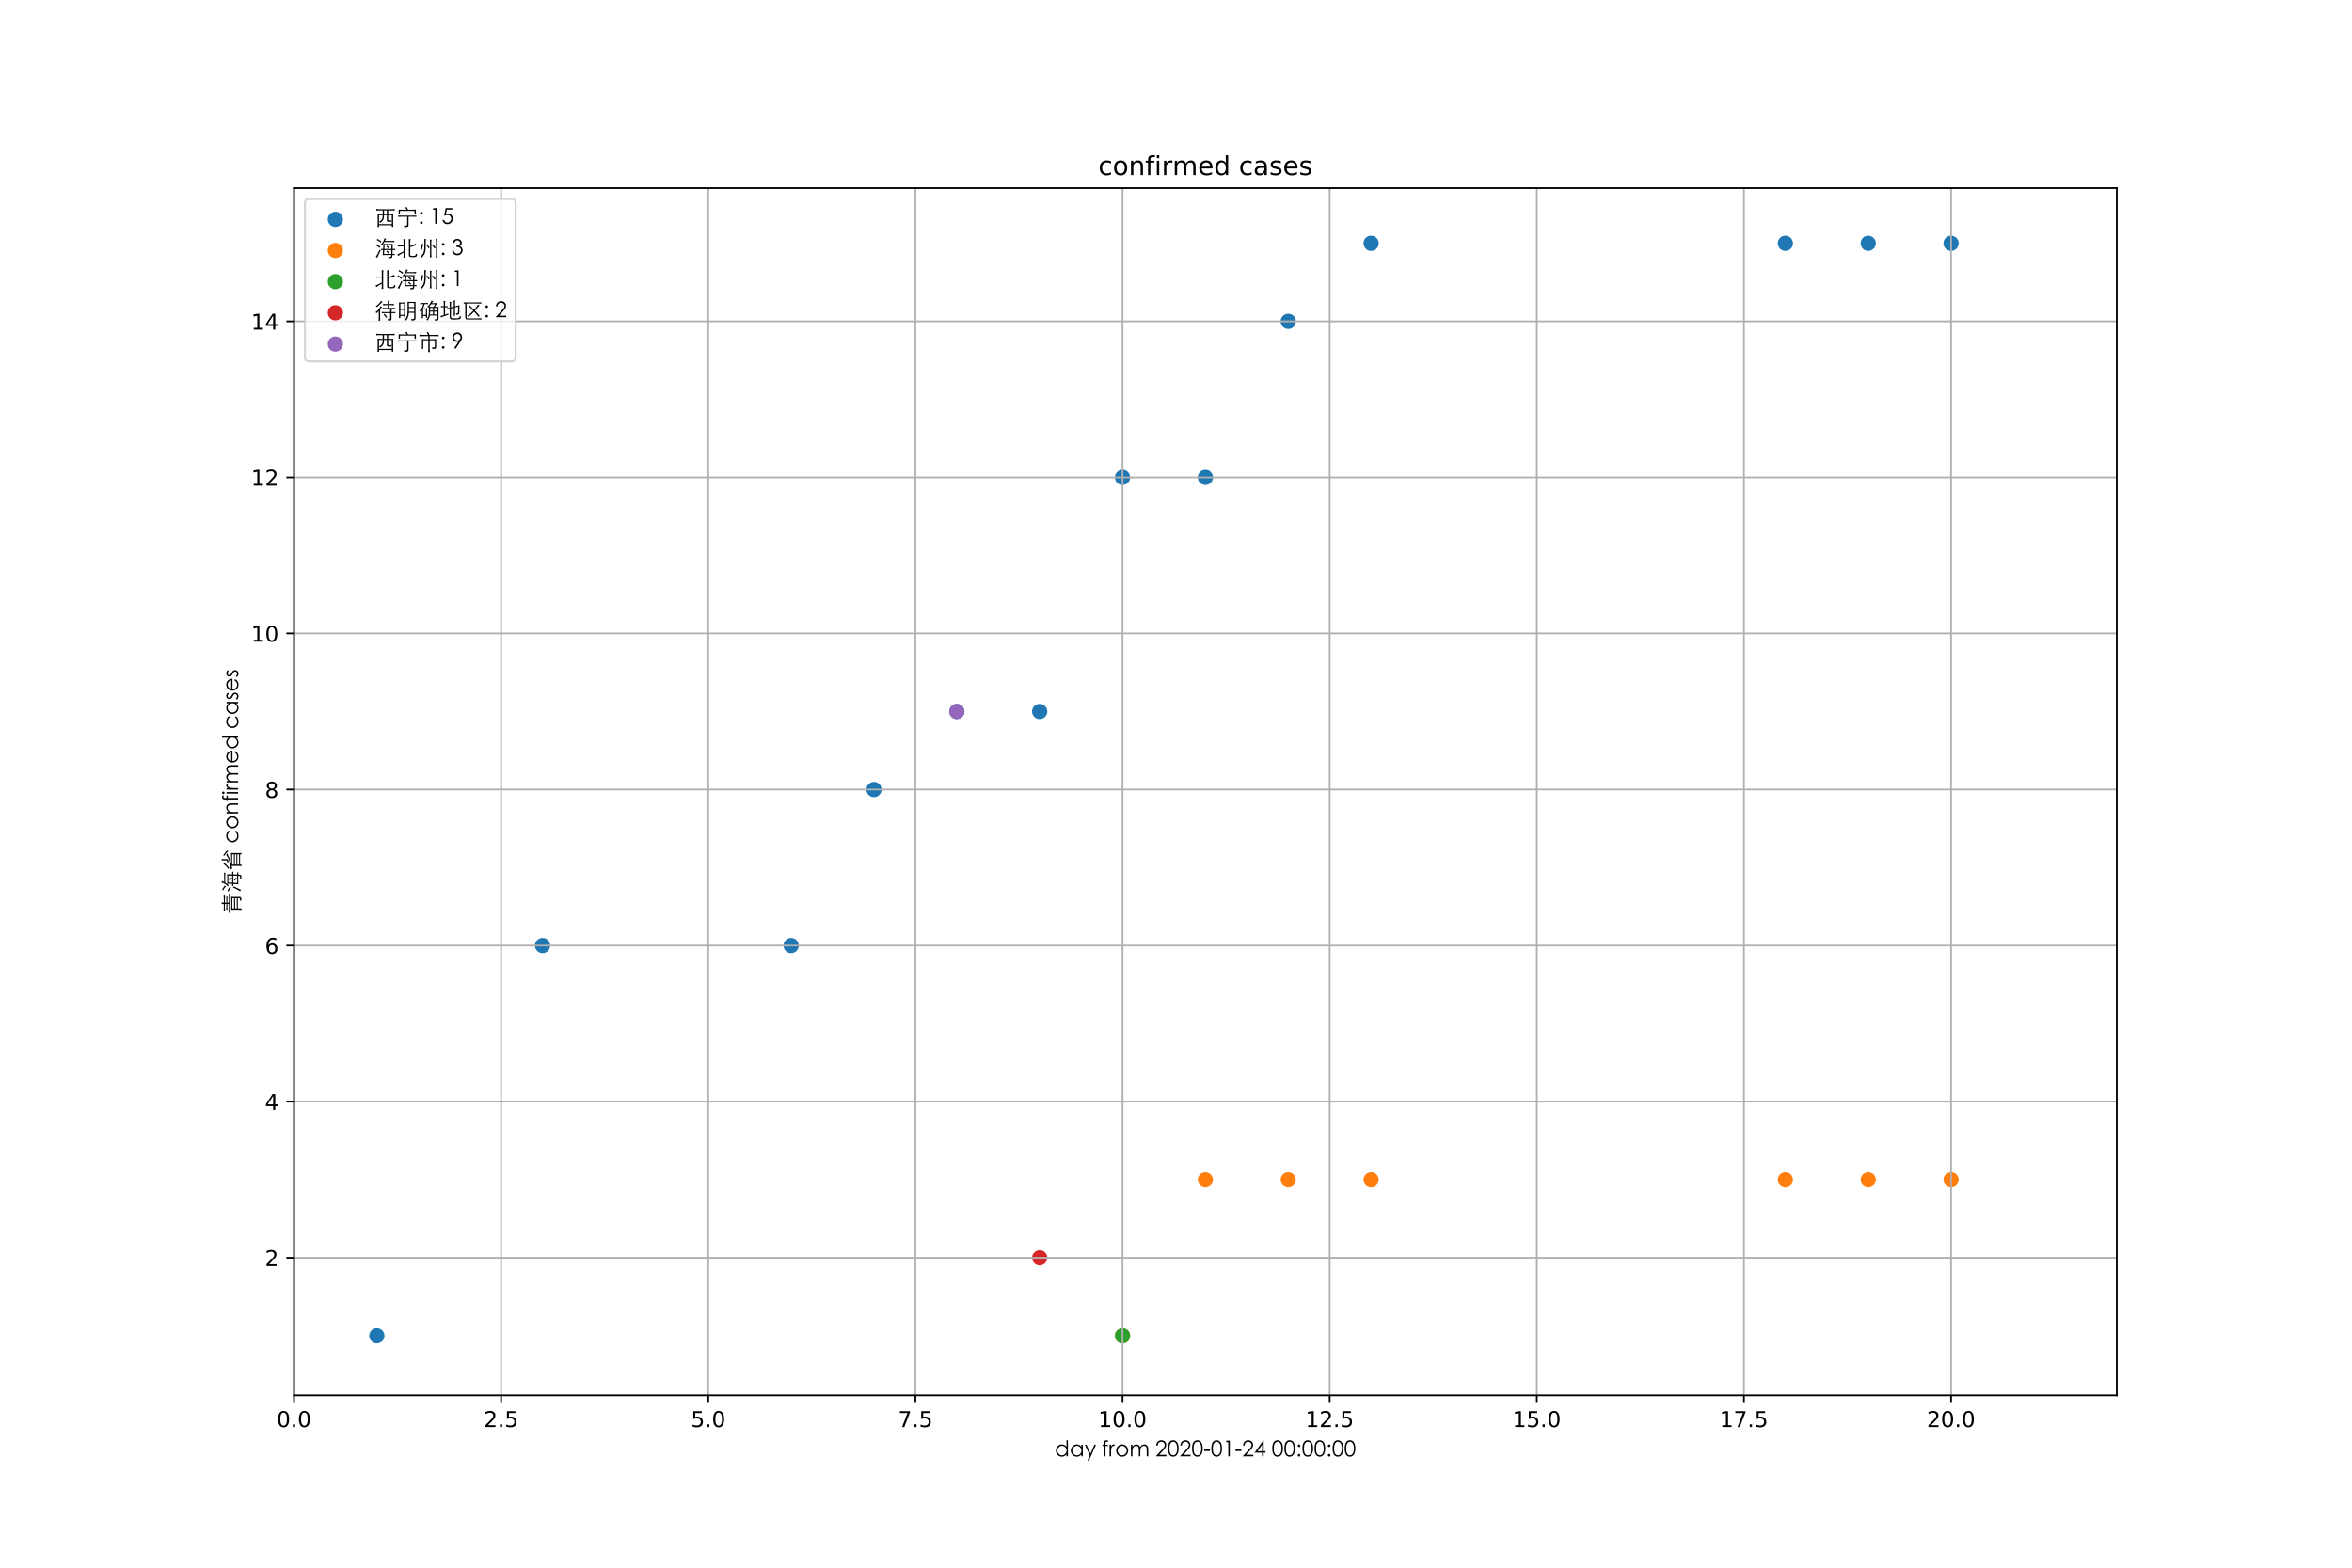 <?xml version="1.0" encoding="utf-8" standalone="no"?>
<!DOCTYPE svg PUBLIC "-//W3C//DTD SVG 1.1//EN"
  "http://www.w3.org/Graphics/SVG/1.1/DTD/svg11.dtd">
<!-- Created with matplotlib (https://matplotlib.org/) -->
<svg height="720pt" version="1.1" viewBox="0 0 1080 720" width="1080pt" xmlns="http://www.w3.org/2000/svg" xmlns:xlink="http://www.w3.org/1999/xlink">
 <defs>
  <style type="text/css">
*{stroke-linecap:butt;stroke-linejoin:round;}
  </style>
 </defs>
 <g id="figure_1">
  <g id="patch_1">
   <path d="M 0 720 
L 1080 720 
L 1080 0 
L 0 0 
z
" style="fill:#ffffff;"/>
  </g>
  <g id="axes_1">
   <g id="patch_2">
    <path d="M 135 640.8 
L 972 640.8 
L 972 86.4 
L 135 86.4 
z
" style="fill:#ffffff;"/>
   </g>
   <g id="PathCollection_1">
    <defs>
     <path d="M 0 3 
C 0.796 3 1.559 2.684 2.121 2.121 
C 2.684 1.559 3 0.796 3 0 
C 3 -0.796 2.684 -1.559 2.121 -2.121 
C 1.559 -2.684 0.796 -3 0 -3 
C -0.796 -3 -1.559 -2.684 -2.121 -2.121 
C -2.684 -1.559 -3 -0.796 -3 0 
C -3 0.796 -2.684 1.559 -2.121 2.121 
C -1.559 2.684 -0.796 3 0 3 
z
" id="m454859b9d1" style="stroke:#1f77b4;"/>
    </defs>
    <g clip-path="url(#padbbf09e62)">
     <use style="fill:#1f77b4;stroke:#1f77b4;" x="895.906" xlink:href="#m454859b9d1" y="111.74"/>
     <use style="fill:#1f77b4;stroke:#1f77b4;" x="857.861" xlink:href="#m454859b9d1" y="111.74"/>
     <use style="fill:#1f77b4;stroke:#1f77b4;" x="819.815" xlink:href="#m454859b9d1" y="111.74"/>
     <use style="fill:#1f77b4;stroke:#1f77b4;" x="629.589" xlink:href="#m454859b9d1" y="111.74"/>
     <use style="fill:#1f77b4;stroke:#1f77b4;" x="591.544" xlink:href="#m454859b9d1" y="147.575"/>
     <use style="fill:#1f77b4;stroke:#1f77b4;" x="553.498" xlink:href="#m454859b9d1" y="219.247"/>
     <use style="fill:#1f77b4;stroke:#1f77b4;" x="515.453" xlink:href="#m454859b9d1" y="219.247"/>
     <use style="fill:#1f77b4;stroke:#1f77b4;" x="477.408" xlink:href="#m454859b9d1" y="326.754"/>
     <use style="fill:#1f77b4;stroke:#1f77b4;" x="439.362" xlink:href="#m454859b9d1" y="326.754"/>
     <use style="fill:#1f77b4;stroke:#1f77b4;" x="401.317" xlink:href="#m454859b9d1" y="362.59"/>
     <use style="fill:#1f77b4;stroke:#1f77b4;" x="363.272" xlink:href="#m454859b9d1" y="434.261"/>
     <use style="fill:#1f77b4;stroke:#1f77b4;" x="249.136" xlink:href="#m454859b9d1" y="434.261"/>
     <use style="fill:#1f77b4;stroke:#1f77b4;" x="173.045" xlink:href="#m454859b9d1" y="613.44"/>
    </g>
   </g>
   <g id="PathCollection_2">
    <defs>
     <path d="M 0 3 
C 0.796 3 1.559 2.684 2.121 2.121 
C 2.684 1.559 3 0.796 3 0 
C 3 -0.796 2.684 -1.559 2.121 -2.121 
C 1.559 -2.684 0.796 -3 0 -3 
C -0.796 -3 -1.559 -2.684 -2.121 -2.121 
C -2.684 -1.559 -3 -0.796 -3 0 
C -3 0.796 -2.684 1.559 -2.121 2.121 
C -1.559 2.684 -0.796 3 0 3 
z
" id="me94c25f542" style="stroke:#ff7f0e;"/>
    </defs>
    <g clip-path="url(#padbbf09e62)">
     <use style="fill:#ff7f0e;stroke:#ff7f0e;" x="895.906" xlink:href="#me94c25f542" y="541.769"/>
     <use style="fill:#ff7f0e;stroke:#ff7f0e;" x="857.861" xlink:href="#me94c25f542" y="541.769"/>
     <use style="fill:#ff7f0e;stroke:#ff7f0e;" x="819.815" xlink:href="#me94c25f542" y="541.769"/>
     <use style="fill:#ff7f0e;stroke:#ff7f0e;" x="629.589" xlink:href="#me94c25f542" y="541.769"/>
     <use style="fill:#ff7f0e;stroke:#ff7f0e;" x="591.544" xlink:href="#me94c25f542" y="541.769"/>
     <use style="fill:#ff7f0e;stroke:#ff7f0e;" x="553.498" xlink:href="#me94c25f542" y="541.769"/>
     <use style="fill:#ff7f0e;stroke:#ff7f0e;" x="515.453" xlink:href="#me94c25f542" y="613.44"/>
    </g>
   </g>
   <g id="PathCollection_3">
    <defs>
     <path d="M 0 3 
C 0.796 3 1.559 2.684 2.121 2.121 
C 2.684 1.559 3 0.796 3 0 
C 3 -0.796 2.684 -1.559 2.121 -2.121 
C 1.559 -2.684 0.796 -3 0 -3 
C -0.796 -3 -1.559 -2.684 -2.121 -2.121 
C -2.684 -1.559 -3 -0.796 -3 0 
C -3 0.796 -2.684 1.559 -2.121 2.121 
C -1.559 2.684 -0.796 3 0 3 
z
" id="mdc73e5985f" style="stroke:#2ca02c;"/>
    </defs>
    <g clip-path="url(#padbbf09e62)">
     <use style="fill:#2ca02c;stroke:#2ca02c;" x="515.453" xlink:href="#mdc73e5985f" y="613.44"/>
    </g>
   </g>
   <g id="PathCollection_4">
    <defs>
     <path d="M 0 3 
C 0.796 3 1.559 2.684 2.121 2.121 
C 2.684 1.559 3 0.796 3 0 
C 3 -0.796 2.684 -1.559 2.121 -2.121 
C 1.559 -2.684 0.796 -3 0 -3 
C -0.796 -3 -1.559 -2.684 -2.121 -2.121 
C -2.684 -1.559 -3 -0.796 -3 0 
C -3 0.796 -2.684 1.559 -2.121 2.121 
C -1.559 2.684 -0.796 3 0 3 
z
" id="ma67e3a5fe4" style="stroke:#d62728;"/>
    </defs>
    <g clip-path="url(#padbbf09e62)">
     <use style="fill:#d62728;stroke:#d62728;" x="477.408" xlink:href="#ma67e3a5fe4" y="577.604"/>
    </g>
   </g>
   <g id="PathCollection_5">
    <defs>
     <path d="M 0 3 
C 0.796 3 1.559 2.684 2.121 2.121 
C 2.684 1.559 3 0.796 3 0 
C 3 -0.796 2.684 -1.559 2.121 -2.121 
C 1.559 -2.684 0.796 -3 0 -3 
C -0.796 -3 -1.559 -2.684 -2.121 -2.121 
C -2.684 -1.559 -3 -0.796 -3 0 
C -3 0.796 -2.684 1.559 -2.121 2.121 
C -1.559 2.684 -0.796 3 0 3 
z
" id="mb47a5c349c" style="stroke:#9467bd;"/>
    </defs>
    <g clip-path="url(#padbbf09e62)">
     <use style="fill:#9467bd;stroke:#9467bd;" x="439.362" xlink:href="#mb47a5c349c" y="326.754"/>
    </g>
   </g>
   <g id="matplotlib.axis_1">
    <g id="xtick_1">
     <g id="line2d_1">
      <path clip-path="url(#padbbf09e62)" d="M 135 640.8 
L 135 86.4 
" style="fill:none;stroke:#b0b0b0;stroke-linecap:square;stroke-width:0.8;"/>
     </g>
     <g id="line2d_2">
      <defs>
       <path d="M 0 0 
L 0 3.5 
" id="ma7325d2136" style="stroke:#000000;stroke-width:0.8;"/>
      </defs>
      <g>
       <use style="stroke:#000000;stroke-width:0.8;" x="135" xlink:href="#ma7325d2136" y="640.8"/>
      </g>
     </g>
     <g id="text_1">
      <!-- 0.0 -->
      <defs>
       <path d="M 31.781 66.406 
Q 24.172 66.406 20.328 58.906 
Q 16.5 51.422 16.5 36.375 
Q 16.5 21.391 20.328 13.891 
Q 24.172 6.391 31.781 6.391 
Q 39.453 6.391 43.281 13.891 
Q 47.125 21.391 47.125 36.375 
Q 47.125 51.422 43.281 58.906 
Q 39.453 66.406 31.781 66.406 
z
M 31.781 74.219 
Q 44.047 74.219 50.516 64.516 
Q 56.984 54.828 56.984 36.375 
Q 56.984 17.969 50.516 8.266 
Q 44.047 -1.422 31.781 -1.422 
Q 19.531 -1.422 13.062 8.266 
Q 6.594 17.969 6.594 36.375 
Q 6.594 54.828 13.062 64.516 
Q 19.531 74.219 31.781 74.219 
z
" id="DejaVuSans-48"/>
       <path d="M 10.688 12.406 
L 21 12.406 
L 21 0 
L 10.688 0 
z
" id="DejaVuSans-46"/>
      </defs>
      <g transform="translate(127.048 655.398)scale(0.1 -0.1)">
       <use xlink:href="#DejaVuSans-48"/>
       <use x="63.623" xlink:href="#DejaVuSans-46"/>
       <use x="95.41" xlink:href="#DejaVuSans-48"/>
      </g>
     </g>
    </g>
    <g id="xtick_2">
     <g id="line2d_3">
      <path clip-path="url(#padbbf09e62)" d="M 230.113 640.8 
L 230.113 86.4 
" style="fill:none;stroke:#b0b0b0;stroke-linecap:square;stroke-width:0.8;"/>
     </g>
     <g id="line2d_4">
      <g>
       <use style="stroke:#000000;stroke-width:0.8;" x="230.113" xlink:href="#ma7325d2136" y="640.8"/>
      </g>
     </g>
     <g id="text_2">
      <!-- 2.5 -->
      <defs>
       <path d="M 19.188 8.297 
L 53.609 8.297 
L 53.609 0 
L 7.328 0 
L 7.328 8.297 
Q 12.938 14.109 22.625 23.891 
Q 32.328 33.688 34.812 36.531 
Q 39.547 41.844 41.422 45.531 
Q 43.312 49.219 43.312 52.781 
Q 43.312 58.594 39.234 62.25 
Q 35.156 65.922 28.609 65.922 
Q 23.969 65.922 18.812 64.312 
Q 13.672 62.703 7.812 59.422 
L 7.812 69.391 
Q 13.766 71.781 18.938 73 
Q 24.125 74.219 28.422 74.219 
Q 39.75 74.219 46.484 68.547 
Q 53.219 62.891 53.219 53.422 
Q 53.219 48.922 51.531 44.891 
Q 49.859 40.875 45.406 35.406 
Q 44.188 33.984 37.641 27.219 
Q 31.109 20.453 19.188 8.297 
z
" id="DejaVuSans-50"/>
       <path d="M 10.797 72.906 
L 49.516 72.906 
L 49.516 64.594 
L 19.828 64.594 
L 19.828 46.734 
Q 21.969 47.469 24.109 47.828 
Q 26.266 48.188 28.422 48.188 
Q 40.625 48.188 47.75 41.5 
Q 54.891 34.812 54.891 23.391 
Q 54.891 11.625 47.562 5.094 
Q 40.234 -1.422 26.906 -1.422 
Q 22.312 -1.422 17.547 -0.641 
Q 12.797 0.141 7.719 1.703 
L 7.719 11.625 
Q 12.109 9.234 16.797 8.062 
Q 21.484 6.891 26.703 6.891 
Q 35.156 6.891 40.078 11.328 
Q 45.016 15.766 45.016 23.391 
Q 45.016 31 40.078 35.438 
Q 35.156 39.891 26.703 39.891 
Q 22.75 39.891 18.812 39.016 
Q 14.891 38.141 10.797 36.281 
z
" id="DejaVuSans-53"/>
      </defs>
      <g transform="translate(222.162 655.398)scale(0.1 -0.1)">
       <use xlink:href="#DejaVuSans-50"/>
       <use x="63.623" xlink:href="#DejaVuSans-46"/>
       <use x="95.41" xlink:href="#DejaVuSans-53"/>
      </g>
     </g>
    </g>
    <g id="xtick_3">
     <g id="line2d_5">
      <path clip-path="url(#padbbf09e62)" d="M 325.226 640.8 
L 325.226 86.4 
" style="fill:none;stroke:#b0b0b0;stroke-linecap:square;stroke-width:0.8;"/>
     </g>
     <g id="line2d_6">
      <g>
       <use style="stroke:#000000;stroke-width:0.8;" x="325.226" xlink:href="#ma7325d2136" y="640.8"/>
      </g>
     </g>
     <g id="text_3">
      <!-- 5.0 -->
      <g transform="translate(317.275 655.398)scale(0.1 -0.1)">
       <use xlink:href="#DejaVuSans-53"/>
       <use x="63.623" xlink:href="#DejaVuSans-46"/>
       <use x="95.41" xlink:href="#DejaVuSans-48"/>
      </g>
     </g>
    </g>
    <g id="xtick_4">
     <g id="line2d_7">
      <path clip-path="url(#padbbf09e62)" d="M 420.34 640.8 
L 420.34 86.4 
" style="fill:none;stroke:#b0b0b0;stroke-linecap:square;stroke-width:0.8;"/>
     </g>
     <g id="line2d_8">
      <g>
       <use style="stroke:#000000;stroke-width:0.8;" x="420.34" xlink:href="#ma7325d2136" y="640.8"/>
      </g>
     </g>
     <g id="text_4">
      <!-- 7.5 -->
      <defs>
       <path d="M 8.203 72.906 
L 55.078 72.906 
L 55.078 68.703 
L 28.609 0 
L 18.312 0 
L 43.219 64.594 
L 8.203 64.594 
z
" id="DejaVuSans-55"/>
      </defs>
      <g transform="translate(412.388 655.398)scale(0.1 -0.1)">
       <use xlink:href="#DejaVuSans-55"/>
       <use x="63.623" xlink:href="#DejaVuSans-46"/>
       <use x="95.41" xlink:href="#DejaVuSans-53"/>
      </g>
     </g>
    </g>
    <g id="xtick_5">
     <g id="line2d_9">
      <path clip-path="url(#padbbf09e62)" d="M 515.453 640.8 
L 515.453 86.4 
" style="fill:none;stroke:#b0b0b0;stroke-linecap:square;stroke-width:0.8;"/>
     </g>
     <g id="line2d_10">
      <g>
       <use style="stroke:#000000;stroke-width:0.8;" x="515.453" xlink:href="#ma7325d2136" y="640.8"/>
      </g>
     </g>
     <g id="text_5">
      <!-- 10.0 -->
      <defs>
       <path d="M 12.406 8.297 
L 28.516 8.297 
L 28.516 63.922 
L 10.984 60.406 
L 10.984 69.391 
L 28.422 72.906 
L 38.281 72.906 
L 38.281 8.297 
L 54.391 8.297 
L 54.391 0 
L 12.406 0 
z
" id="DejaVuSans-49"/>
      </defs>
      <g transform="translate(504.32 655.398)scale(0.1 -0.1)">
       <use xlink:href="#DejaVuSans-49"/>
       <use x="63.623" xlink:href="#DejaVuSans-48"/>
       <use x="127.246" xlink:href="#DejaVuSans-46"/>
       <use x="159.033" xlink:href="#DejaVuSans-48"/>
      </g>
     </g>
    </g>
    <g id="xtick_6">
     <g id="line2d_11">
      <path clip-path="url(#padbbf09e62)" d="M 610.566 640.8 
L 610.566 86.4 
" style="fill:none;stroke:#b0b0b0;stroke-linecap:square;stroke-width:0.8;"/>
     </g>
     <g id="line2d_12">
      <g>
       <use style="stroke:#000000;stroke-width:0.8;" x="610.566" xlink:href="#ma7325d2136" y="640.8"/>
      </g>
     </g>
     <g id="text_6">
      <!-- 12.5 -->
      <g transform="translate(599.433 655.398)scale(0.1 -0.1)">
       <use xlink:href="#DejaVuSans-49"/>
       <use x="63.623" xlink:href="#DejaVuSans-50"/>
       <use x="127.246" xlink:href="#DejaVuSans-46"/>
       <use x="159.033" xlink:href="#DejaVuSans-53"/>
      </g>
     </g>
    </g>
    <g id="xtick_7">
     <g id="line2d_13">
      <path clip-path="url(#padbbf09e62)" d="M 705.679 640.8 
L 705.679 86.4 
" style="fill:none;stroke:#b0b0b0;stroke-linecap:square;stroke-width:0.8;"/>
     </g>
     <g id="line2d_14">
      <g>
       <use style="stroke:#000000;stroke-width:0.8;" x="705.679" xlink:href="#ma7325d2136" y="640.8"/>
      </g>
     </g>
     <g id="text_7">
      <!-- 15.0 -->
      <g transform="translate(694.547 655.398)scale(0.1 -0.1)">
       <use xlink:href="#DejaVuSans-49"/>
       <use x="63.623" xlink:href="#DejaVuSans-53"/>
       <use x="127.246" xlink:href="#DejaVuSans-46"/>
       <use x="159.033" xlink:href="#DejaVuSans-48"/>
      </g>
     </g>
    </g>
    <g id="xtick_8">
     <g id="line2d_15">
      <path clip-path="url(#padbbf09e62)" d="M 800.793 640.8 
L 800.793 86.4 
" style="fill:none;stroke:#b0b0b0;stroke-linecap:square;stroke-width:0.8;"/>
     </g>
     <g id="line2d_16">
      <g>
       <use style="stroke:#000000;stroke-width:0.8;" x="800.793" xlink:href="#ma7325d2136" y="640.8"/>
      </g>
     </g>
     <g id="text_8">
      <!-- 17.5 -->
      <g transform="translate(789.66 655.398)scale(0.1 -0.1)">
       <use xlink:href="#DejaVuSans-49"/>
       <use x="63.623" xlink:href="#DejaVuSans-55"/>
       <use x="127.246" xlink:href="#DejaVuSans-46"/>
       <use x="159.033" xlink:href="#DejaVuSans-53"/>
      </g>
     </g>
    </g>
    <g id="xtick_9">
     <g id="line2d_17">
      <path clip-path="url(#padbbf09e62)" d="M 895.906 640.8 
L 895.906 86.4 
" style="fill:none;stroke:#b0b0b0;stroke-linecap:square;stroke-width:0.8;"/>
     </g>
     <g id="line2d_18">
      <g>
       <use style="stroke:#000000;stroke-width:0.8;" x="895.906" xlink:href="#ma7325d2136" y="640.8"/>
      </g>
     </g>
     <g id="text_9">
      <!-- 20.0 -->
      <g transform="translate(884.773 655.398)scale(0.1 -0.1)">
       <use xlink:href="#DejaVuSans-50"/>
       <use x="63.623" xlink:href="#DejaVuSans-48"/>
       <use x="127.246" xlink:href="#DejaVuSans-46"/>
       <use x="159.033" xlink:href="#DejaVuSans-48"/>
      </g>
     </g>
    </g>
    <g id="text_10">
     <!-- day from 2020-01-24 00:00:00 -->
     <defs>
      <path d="M 60.594 79.594 
L 60.594 6 
L 53.906 6 
L 53.906 15.094 
Q 44.797 4.203 33.047 4.203 
Q 21.297 4.203 13.297 12.5 
Q 5.297 20.797 5.297 32.391 
Q 5.297 44 13.391 52.25 
Q 21.5 60.5 32.797 60.5 
Q 45.797 60.5 53.906 49.406 
L 53.906 79.594 
z
M 54.297 32.203 
Q 54.297 41.297 48.297 47.594 
Q 42.297 53.906 33.297 53.906 
Q 24.297 53.906 18.25 47.453 
Q 12.203 41 12.203 32.25 
Q 12.203 23.5 18.391 17 
Q 24.594 10.5 33.047 10.5 
Q 41.5 10.5 47.891 16.641 
Q 54.297 22.797 54.297 32.203 
z
" id="STHeitiTC-Light-100"/>
      <path d="M 60.5 59.094 
L 60.5 6 
L 53.797 6 
L 53.797 15.094 
Q 44.703 4.203 33 4.203 
Q 21.297 4.203 13.25 12.547 
Q 5.203 20.906 5.203 32.453 
Q 5.203 44 13.297 52.25 
Q 21.406 60.5 32.703 60.5 
Q 45.703 60.5 53.797 49.406 
L 53.797 59.094 
z
M 54.203 32.297 
Q 54.203 41.406 48.094 47.656 
Q 42 53.906 33.141 53.906 
Q 24.297 53.906 18.188 47.453 
Q 12.094 41 12.094 32.203 
Q 12.094 23.406 18.297 16.953 
Q 24.5 10.5 33.141 10.5 
Q 41.797 10.5 48 16.703 
Q 54.203 22.906 54.203 32.297 
z
" id="STHeitiTC-Light-97"/>
      <path d="M 1.906 59.094 
L 9.094 59.094 
L 27.406 18.203 
L 45.094 59.094 
L 52.406 59.094 
L 20.703 -13.406 
L 13.5 -13.406 
L 23.703 10 
z
" id="STHeitiTC-Light-121"/>
      <path id="STHeitiTC-Light-32"/>
      <path d="M 29.5 78.203 
L 29.5 71.5 
Q 25.594 73.203 22.547 73.203 
Q 19.5 73.203 18.594 71.25 
Q 17.703 69.297 17.703 64.906 
L 17.703 59.094 
L 28.797 59.094 
L 28.797 53.297 
L 17.703 53.297 
L 17.703 6 
L 10.797 6 
L 10.797 53.297 
L 3.906 53.297 
L 3.906 59.094 
L 10.797 59.094 
L 10.797 66 
Q 10.797 73 13.391 76.297 
Q 16 79.594 21.5 79.594 
Q 24.703 79.594 29.5 78.203 
z
" id="STHeitiTC-Light-102"/>
      <path d="M 5 59.094 
L 12 59.094 
L 12 51.406 
Q 14.797 56.094 17.438 58.297 
Q 20.094 60.5 23.344 60.5 
Q 26.594 60.5 29.906 58.703 
L 26.297 52.906 
Q 24.797 53.797 23.203 53.797 
Q 20.094 53.797 17.344 50.594 
Q 14.594 47.406 13.297 42.344 
Q 12 37.297 12 24 
L 12 6 
L 5 6 
z
" id="STHeitiTC-Light-114"/>
      <path d="M 5.094 32.203 
Q 5.094 43.906 13.141 52.203 
Q 21.203 60.5 32.75 60.5 
Q 44.297 60.5 52.344 52.203 
Q 60.406 43.906 60.406 32.297 
Q 60.406 20.703 52.453 12.453 
Q 44.5 4.203 32.797 4.203 
Q 21.094 4.203 13.094 12.453 
Q 5.094 20.703 5.094 32.203 
z
M 53.5 32.094 
Q 53.5 40.906 47.344 47.344 
Q 41.203 53.797 32.75 53.797 
Q 24.297 53.797 18.188 47.344 
Q 12.094 40.906 12.094 32 
Q 12.094 23.094 18 16.891 
Q 23.906 10.703 32.656 10.703 
Q 41.406 10.703 47.453 16.953 
Q 53.5 23.203 53.5 32.094 
z
" id="STHeitiTC-Light-111"/>
      <path d="M 7.594 59.094 
L 14.406 59.094 
L 14.406 49.906 
Q 21.5 60.5 32.594 60.5 
Q 38.5 60.5 43.141 57.141 
Q 47.797 53.797 49.406 47.703 
Q 52.703 53.906 57.797 57.203 
Q 62.906 60.5 69.547 60.5 
Q 76.203 60.5 81.594 55.344 
Q 87 50.203 87 35 
L 87 6 
L 80 6 
L 80 35 
Q 80 42.297 79.094 45.75 
Q 78.203 49.203 75.203 51.547 
Q 72.203 53.906 67.25 53.906 
Q 62.297 53.906 58 50.594 
Q 53.703 47.297 52.094 42.188 
Q 50.5 37.094 50.5 26.797 
L 50.5 6 
L 43.797 6 
L 43.797 33.203 
Q 43.797 41.703 42.891 45.344 
Q 42 49 38.891 51.453 
Q 35.797 53.906 31.297 53.906 
Q 26.797 53.906 22.844 51.25 
Q 18.906 48.594 16.656 44 
Q 14.406 39.406 14.406 28.5 
L 14.406 6 
L 7.594 6 
z
" id="STHeitiTC-Light-109"/>
      <path d="M 11.594 55.297 
L 4.703 55.297 
Q 5.203 66.297 12 72.938 
Q 18.797 79.594 28.438 79.594 
Q 38.094 79.594 44.438 73.344 
Q 50.797 67.094 50.797 58.094 
Q 50.797 51.406 47.25 45.703 
Q 43.703 40 36.5 32.203 
L 18.594 12.906 
L 51.797 12.906 
L 51.797 6 
L 3 6 
L 30.406 35.594 
Q 37.594 43.406 40.688 47.906 
Q 43.797 52.406 43.797 58.203 
Q 43.797 64 39.25 68.391 
Q 34.703 72.797 27.953 72.797 
Q 21.203 72.797 16.75 68.25 
Q 12.297 63.703 11.594 55.297 
z
" id="STHeitiTC-Light-50"/>
      <path d="M 27.297 4.203 
Q 15.703 4.203 9.453 13.75 
Q 3.203 23.297 3.203 41.891 
Q 3.203 60.5 9.453 70.047 
Q 15.703 79.594 27.203 79.594 
Q 38.703 79.594 45.453 69.844 
Q 52.203 60.094 52.203 41.891 
Q 52.203 23.703 45.391 13.953 
Q 38.594 4.203 27.297 4.203 
z
M 27.5 72.797 
Q 19.203 72.797 14.594 64.797 
Q 10 56.797 10 41.703 
Q 10 10.703 27.5 10.703 
Q 36 10.703 40.75 18.844 
Q 45.5 27 45.5 41.891 
Q 45.5 56.797 40.594 64.797 
Q 35.703 72.797 27.5 72.797 
z
" id="STHeitiTC-Light-48"/>
      <path d="M 3.203 37 
L 30 37 
L 30 30 
L 3.203 30 
z
" id="STHeitiTC-Light-45"/>
      <path d="M 18.5 77.797 
L 32.594 77.797 
L 32.594 6 
L 25.5 6 
L 25.5 70.797 
L 14.203 70.797 
z
" id="STHeitiTC-Light-49"/>
      <path d="M 42.594 79.594 
L 44 79.594 
L 44 29.594 
L 52.703 29.594 
L 52.703 22.703 
L 44 22.703 
L 44 6 
L 36.906 6 
L 36.906 22.703 
L 2.5 22.703 
z
M 36.906 29.594 
L 36.906 59.5 
L 15.703 29.594 
z
" id="STHeitiTC-Light-52"/>
      <path d="M 9.094 54.406 
Q 9.094 56.906 10.891 58.703 
Q 12.703 60.5 15.141 60.5 
Q 17.594 60.5 19.344 58.75 
Q 21.094 57 21.094 54.453 
Q 21.094 51.906 19.391 50.156 
Q 17.703 48.406 15.141 48.406 
Q 12.594 48.406 10.844 50.156 
Q 9.094 51.906 9.094 54.406 
z
M 9.094 10.703 
Q 9.094 13.203 10.891 14.953 
Q 12.703 16.703 15.141 16.703 
Q 17.594 16.703 19.344 14.953 
Q 21.094 13.203 21.094 10.641 
Q 21.094 8.094 19.344 6.344 
Q 17.594 4.594 15.141 4.594 
Q 12.703 4.594 10.891 6.391 
Q 9.094 8.203 9.094 10.703 
z
" id="STHeitiTC-Light-58"/>
     </defs>
     <g transform="translate(484.316 669.438)scale(0.1 -0.1)">
      <use xlink:href="#STHeitiTC-Light-100"/>
      <use x="68.5" xlink:href="#STHeitiTC-Light-97"/>
      <use x="136.8" xlink:href="#STHeitiTC-Light-121"/>
      <use x="190.4" xlink:href="#STHeitiTC-Light-32"/>
      <use x="215.4" xlink:href="#STHeitiTC-Light-102"/>
      <use x="246.8" xlink:href="#STHeitiTC-Light-114"/>
      <use x="276.9" xlink:href="#STHeitiTC-Light-111"/>
      <use x="342.4" xlink:href="#STHeitiTC-Light-109"/>
      <use x="436.2" xlink:href="#STHeitiTC-Light-32"/>
      <use x="461.2" xlink:href="#STHeitiTC-Light-50"/>
      <use x="516.6" xlink:href="#STHeitiTC-Light-48"/>
      <use x="572" xlink:href="#STHeitiTC-Light-50"/>
      <use x="627.4" xlink:href="#STHeitiTC-Light-48"/>
      <use x="682.8" xlink:href="#STHeitiTC-Light-45"/>
      <use x="716" xlink:href="#STHeitiTC-Light-48"/>
      <use x="771.4" xlink:href="#STHeitiTC-Light-49"/>
      <use x="826.8" xlink:href="#STHeitiTC-Light-45"/>
      <use x="860" xlink:href="#STHeitiTC-Light-50"/>
      <use x="915.4" xlink:href="#STHeitiTC-Light-52"/>
      <use x="970.8" xlink:href="#STHeitiTC-Light-32"/>
      <use x="995.8" xlink:href="#STHeitiTC-Light-48"/>
      <use x="1051.2" xlink:href="#STHeitiTC-Light-48"/>
      <use x="1106.6" xlink:href="#STHeitiTC-Light-58"/>
      <use x="1134.3" xlink:href="#STHeitiTC-Light-48"/>
      <use x="1189.7" xlink:href="#STHeitiTC-Light-48"/>
      <use x="1245.1" xlink:href="#STHeitiTC-Light-58"/>
      <use x="1272.8" xlink:href="#STHeitiTC-Light-48"/>
      <use x="1328.2" xlink:href="#STHeitiTC-Light-48"/>
     </g>
    </g>
   </g>
   <g id="matplotlib.axis_2">
    <g id="ytick_1">
     <g id="line2d_19">
      <path clip-path="url(#padbbf09e62)" d="M 135 577.604 
L 972 577.604 
" style="fill:none;stroke:#b0b0b0;stroke-linecap:square;stroke-width:0.8;"/>
     </g>
     <g id="line2d_20">
      <defs>
       <path d="M 0 0 
L -3.5 0 
" id="mf2997b56cd" style="stroke:#000000;stroke-width:0.8;"/>
      </defs>
      <g>
       <use style="stroke:#000000;stroke-width:0.8;" x="135" xlink:href="#mf2997b56cd" y="577.604"/>
      </g>
     </g>
     <g id="text_11">
      <!-- 2 -->
      <g transform="translate(121.638 581.404)scale(0.1 -0.1)">
       <use xlink:href="#DejaVuSans-50"/>
      </g>
     </g>
    </g>
    <g id="ytick_2">
     <g id="line2d_21">
      <path clip-path="url(#padbbf09e62)" d="M 135 505.933 
L 972 505.933 
" style="fill:none;stroke:#b0b0b0;stroke-linecap:square;stroke-width:0.8;"/>
     </g>
     <g id="line2d_22">
      <g>
       <use style="stroke:#000000;stroke-width:0.8;" x="135" xlink:href="#mf2997b56cd" y="505.933"/>
      </g>
     </g>
     <g id="text_12">
      <!-- 4 -->
      <defs>
       <path d="M 37.797 64.312 
L 12.891 25.391 
L 37.797 25.391 
z
M 35.203 72.906 
L 47.609 72.906 
L 47.609 25.391 
L 58.016 25.391 
L 58.016 17.188 
L 47.609 17.188 
L 47.609 0 
L 37.797 0 
L 37.797 17.188 
L 4.891 17.188 
L 4.891 26.703 
z
" id="DejaVuSans-52"/>
      </defs>
      <g transform="translate(121.638 509.732)scale(0.1 -0.1)">
       <use xlink:href="#DejaVuSans-52"/>
      </g>
     </g>
    </g>
    <g id="ytick_3">
     <g id="line2d_23">
      <path clip-path="url(#padbbf09e62)" d="M 135 434.261 
L 972 434.261 
" style="fill:none;stroke:#b0b0b0;stroke-linecap:square;stroke-width:0.8;"/>
     </g>
     <g id="line2d_24">
      <g>
       <use style="stroke:#000000;stroke-width:0.8;" x="135" xlink:href="#mf2997b56cd" y="434.261"/>
      </g>
     </g>
     <g id="text_13">
      <!-- 6 -->
      <defs>
       <path d="M 33.016 40.375 
Q 26.375 40.375 22.484 35.828 
Q 18.609 31.297 18.609 23.391 
Q 18.609 15.531 22.484 10.953 
Q 26.375 6.391 33.016 6.391 
Q 39.656 6.391 43.531 10.953 
Q 47.406 15.531 47.406 23.391 
Q 47.406 31.297 43.531 35.828 
Q 39.656 40.375 33.016 40.375 
z
M 52.594 71.297 
L 52.594 62.312 
Q 48.875 64.062 45.094 64.984 
Q 41.312 65.922 37.594 65.922 
Q 27.828 65.922 22.672 59.328 
Q 17.531 52.734 16.797 39.406 
Q 19.672 43.656 24.016 45.922 
Q 28.375 48.188 33.594 48.188 
Q 44.578 48.188 50.953 41.516 
Q 57.328 34.859 57.328 23.391 
Q 57.328 12.156 50.688 5.359 
Q 44.047 -1.422 33.016 -1.422 
Q 20.359 -1.422 13.672 8.266 
Q 6.984 17.969 6.984 36.375 
Q 6.984 53.656 15.188 63.938 
Q 23.391 74.219 37.203 74.219 
Q 40.922 74.219 44.703 73.484 
Q 48.484 72.75 52.594 71.297 
z
" id="DejaVuSans-54"/>
      </defs>
      <g transform="translate(121.638 438.061)scale(0.1 -0.1)">
       <use xlink:href="#DejaVuSans-54"/>
      </g>
     </g>
    </g>
    <g id="ytick_4">
     <g id="line2d_25">
      <path clip-path="url(#padbbf09e62)" d="M 135 362.59 
L 972 362.59 
" style="fill:none;stroke:#b0b0b0;stroke-linecap:square;stroke-width:0.8;"/>
     </g>
     <g id="line2d_26">
      <g>
       <use style="stroke:#000000;stroke-width:0.8;" x="135" xlink:href="#mf2997b56cd" y="362.59"/>
      </g>
     </g>
     <g id="text_14">
      <!-- 8 -->
      <defs>
       <path d="M 31.781 34.625 
Q 24.75 34.625 20.719 30.859 
Q 16.703 27.094 16.703 20.516 
Q 16.703 13.922 20.719 10.156 
Q 24.75 6.391 31.781 6.391 
Q 38.812 6.391 42.859 10.172 
Q 46.922 13.969 46.922 20.516 
Q 46.922 27.094 42.891 30.859 
Q 38.875 34.625 31.781 34.625 
z
M 21.922 38.812 
Q 15.578 40.375 12.031 44.719 
Q 8.5 49.078 8.5 55.328 
Q 8.5 64.062 14.719 69.141 
Q 20.953 74.219 31.781 74.219 
Q 42.672 74.219 48.875 69.141 
Q 55.078 64.062 55.078 55.328 
Q 55.078 49.078 51.531 44.719 
Q 48 40.375 41.703 38.812 
Q 48.828 37.156 52.797 32.312 
Q 56.781 27.484 56.781 20.516 
Q 56.781 9.906 50.312 4.234 
Q 43.844 -1.422 31.781 -1.422 
Q 19.734 -1.422 13.25 4.234 
Q 6.781 9.906 6.781 20.516 
Q 6.781 27.484 10.781 32.312 
Q 14.797 37.156 21.922 38.812 
z
M 18.312 54.391 
Q 18.312 48.734 21.844 45.562 
Q 25.391 42.391 31.781 42.391 
Q 38.141 42.391 41.719 45.562 
Q 45.312 48.734 45.312 54.391 
Q 45.312 60.062 41.719 63.234 
Q 38.141 66.406 31.781 66.406 
Q 25.391 66.406 21.844 63.234 
Q 18.312 60.062 18.312 54.391 
z
" id="DejaVuSans-56"/>
      </defs>
      <g transform="translate(121.638 366.389)scale(0.1 -0.1)">
       <use xlink:href="#DejaVuSans-56"/>
      </g>
     </g>
    </g>
    <g id="ytick_5">
     <g id="line2d_27">
      <path clip-path="url(#padbbf09e62)" d="M 135 290.918 
L 972 290.918 
" style="fill:none;stroke:#b0b0b0;stroke-linecap:square;stroke-width:0.8;"/>
     </g>
     <g id="line2d_28">
      <g>
       <use style="stroke:#000000;stroke-width:0.8;" x="135" xlink:href="#mf2997b56cd" y="290.918"/>
      </g>
     </g>
     <g id="text_15">
      <!-- 10 -->
      <g transform="translate(115.275 294.718)scale(0.1 -0.1)">
       <use xlink:href="#DejaVuSans-49"/>
       <use x="63.623" xlink:href="#DejaVuSans-48"/>
      </g>
     </g>
    </g>
    <g id="ytick_6">
     <g id="line2d_29">
      <path clip-path="url(#padbbf09e62)" d="M 135 219.247 
L 972 219.247 
" style="fill:none;stroke:#b0b0b0;stroke-linecap:square;stroke-width:0.8;"/>
     </g>
     <g id="line2d_30">
      <g>
       <use style="stroke:#000000;stroke-width:0.8;" x="135" xlink:href="#mf2997b56cd" y="219.247"/>
      </g>
     </g>
     <g id="text_16">
      <!-- 12 -->
      <g transform="translate(115.275 223.046)scale(0.1 -0.1)">
       <use xlink:href="#DejaVuSans-49"/>
       <use x="63.623" xlink:href="#DejaVuSans-50"/>
      </g>
     </g>
    </g>
    <g id="ytick_7">
     <g id="line2d_31">
      <path clip-path="url(#padbbf09e62)" d="M 135 147.575 
L 972 147.575 
" style="fill:none;stroke:#b0b0b0;stroke-linecap:square;stroke-width:0.8;"/>
     </g>
     <g id="line2d_32">
      <g>
       <use style="stroke:#000000;stroke-width:0.8;" x="135" xlink:href="#mf2997b56cd" y="147.575"/>
      </g>
     </g>
     <g id="text_17">
      <!-- 14 -->
      <g transform="translate(115.275 151.375)scale(0.1 -0.1)">
       <use xlink:href="#DejaVuSans-49"/>
       <use x="63.623" xlink:href="#DejaVuSans-52"/>
      </g>
     </g>
    </g>
    <g id="text_18">
     <!-- 青海省 confirmed cases -->
     <defs>
      <path d="M 73.406 32.406 
L 26.703 32.406 
L 26.703 24.406 
L 73.406 24.406 
z
M 26.703 -9.906 
L 19.594 -9.906 
Q 20.203 -6.297 20.453 -3 
Q 20.703 0.297 20.703 4 
L 20.703 26.297 
Q 20.703 29.906 20.5 32.75 
Q 20.297 35.594 19.906 37.703 
Q 26.406 37.406 34.047 37.203 
Q 41.703 37 50.203 37 
Q 58.797 37 66.25 37.203 
Q 73.703 37.406 80.094 37.703 
Q 79.906 34.5 79.75 31.641 
Q 79.594 28.797 79.594 26.203 
L 79.594 -0.906 
Q 79.594 -2.703 79.047 -4.297 
Q 78.5 -5.906 76.75 -7 
Q 75 -8.094 71.844 -8.75 
Q 68.703 -9.406 63.5 -9.406 
Q 63.594 -5.906 60.906 -2.703 
Q 64.797 -3.203 67.25 -3.141 
Q 69.703 -3.094 71.047 -2.594 
Q 72.406 -2.094 72.906 -1.047 
Q 73.406 0 73.406 1.5 
L 73.406 7.406 
L 26.703 7.406 
z
M 73.406 19.703 
L 26.703 19.703 
L 26.703 12.094 
L 73.406 12.094 
z
M 47.094 66.906 
Q 40.797 66.906 36 66.844 
Q 31.203 66.797 27.391 66.641 
Q 23.594 66.5 20.5 66.297 
Q 17.406 66.094 14.5 65.797 
L 14.5 72.594 
Q 17.406 72.297 20.5 72.094 
Q 23.594 71.906 27.391 71.75 
Q 31.203 71.594 36 71.547 
Q 40.797 71.5 47.094 71.5 
Q 47.094 74.297 46.797 77.344 
Q 46.5 80.406 46.297 81.797 
Q 48.203 81.297 49.594 81.188 
Q 51 81.094 53.797 81.297 
Q 54.906 81.406 55.156 80.797 
Q 55.406 80.203 54.5 79.5 
Q 53.094 78.297 53.094 75.594 
L 53.094 71.5 
Q 59.406 71.5 64.203 71.547 
Q 69 71.594 72.797 71.75 
Q 76.594 71.906 79.688 72.094 
Q 82.797 72.297 85.703 72.594 
L 85.703 65.797 
Q 82.797 66.094 79.688 66.297 
Q 76.594 66.5 72.75 66.641 
Q 68.906 66.797 64.156 66.844 
Q 59.406 66.906 53.094 66.906 
L 53.094 59.797 
Q 58.406 59.797 62.453 59.844 
Q 66.5 59.906 69.75 60 
Q 73 60.094 75.594 60.25 
Q 78.203 60.406 80.594 60.594 
L 80.594 54.594 
Q 78.203 54.797 75.703 54.938 
Q 73.203 55.094 70 55.188 
Q 66.797 55.297 62.688 55.344 
Q 58.594 55.406 53.094 55.406 
L 53.094 48.203 
Q 60.594 48.203 66.5 48.25 
Q 72.406 48.297 77.203 48.438 
Q 82 48.594 85.891 48.75 
Q 89.797 48.906 93.297 49.203 
L 93.297 42.797 
Q 89.594 43.094 85.438 43.25 
Q 81.297 43.406 76.188 43.547 
Q 71.094 43.703 64.641 43.75 
Q 58.203 43.797 50 43.797 
Q 35.203 43.797 24.703 43.547 
Q 14.203 43.297 6.703 42.797 
L 6.703 49.203 
Q 13.797 48.703 23.594 48.453 
Q 33.406 48.203 47.094 48.203 
L 47.094 55.406 
Q 38.906 55.406 32.047 55.203 
Q 25.203 55 20.594 54.594 
L 20.594 60.594 
Q 25.297 60.203 32.094 60 
Q 38.906 59.797 47.094 59.797 
z
" id="STHeitiTC-Light-38738"/>
      <path d="M 64 11.406 
Q 63.297 12.406 62.047 13.797 
Q 60.797 15.203 59.344 16.641 
Q 57.906 18.094 56.406 19.438 
Q 54.906 20.797 53.703 21.703 
L 57.5 25.406 
Q 58.5 24.594 59.953 23.391 
Q 61.406 22.203 62.906 20.797 
Q 64.406 19.406 65.797 17.953 
Q 67.203 16.5 68.297 15.297 
z
M 64.297 34.297 
Q 62.797 36.797 59.75 39.594 
Q 56.703 42.406 54 44.297 
L 57.203 48.094 
Q 58.5 47.297 60 46.094 
Q 61.5 44.906 63.047 43.547 
Q 64.594 42.203 66.047 40.75 
Q 67.5 39.297 68.703 38.094 
z
M 28 25.797 
Q 24.5 19.5 20.703 11.5 
Q 16.906 3.5 12.406 -7.5 
Q 10.703 -5.797 9 -4.797 
Q 7.297 -3.797 5.594 -3.094 
Q 8.094 0.594 10.641 4.844 
Q 13.203 9.094 15.453 13.438 
Q 17.703 17.797 19.547 21.938 
Q 21.406 26.094 22.703 29.703 
Q 24.094 28 25.188 27.25 
Q 26.297 26.5 28 25.797 
z
M 44.594 28.297 
L 43.5 10.094 
L 76.906 10.094 
L 77.203 28.297 
z
M 77.203 33.094 
L 77.5 51.094 
L 46 51.094 
L 44.906 33.094 
z
M 40.906 56.297 
Q 44.594 56.094 50.141 55.938 
Q 55.703 55.797 62.297 55.797 
Q 69.203 55.797 74.547 55.938 
Q 79.906 56.094 83.594 56.297 
L 83 33.094 
Q 87.297 33.094 90.094 33.188 
Q 92.906 33.297 95.5 33.5 
L 95.5 27.906 
Q 92.906 28.094 90.094 28.188 
Q 87.297 28.297 82.906 28.297 
L 82.5 10.094 
Q 85.703 10.094 88 10.188 
Q 90.297 10.297 92.5 10.5 
L 92.5 5 
Q 90.297 5.203 87.938 5.297 
Q 85.594 5.406 82.406 5.406 
Q 82.297 0.406 81.688 -2.5 
Q 81.094 -5.406 79.344 -6.953 
Q 77.594 -8.5 74.25 -9.047 
Q 70.906 -9.594 65.406 -9.906 
Q 65.594 -7.797 65 -6.297 
Q 64.406 -4.797 62.703 -2.703 
Q 67.203 -3.5 69.953 -3.594 
Q 72.703 -3.703 74.203 -2.797 
Q 75.703 -1.906 76.203 0.094 
Q 76.703 2.094 76.797 5.406 
L 54.5 5.406 
Q 49.703 5.406 45.141 5.203 
Q 40.594 5 37.5 4.5 
L 39.094 28.297 
Q 35.797 28.297 33.688 28.188 
Q 31.594 28.094 29.297 27.906 
L 29.297 33.5 
Q 31.703 33.297 33.797 33.188 
Q 35.906 33.094 39.406 33.094 
z
M 22.703 38.5 
Q 18.906 41.906 13.906 45 
Q 8.906 48.094 4.406 50 
L 7.5 55.094 
Q 9.594 54 12.047 52.594 
Q 14.5 51.203 17.047 49.641 
Q 19.594 48.094 22.094 46.5 
Q 24.594 44.906 26.594 43.5 
z
M 69.406 70 
Q 75.703 70 81.391 70.203 
Q 87.094 70.406 90.797 70.703 
L 90.797 64.406 
Q 87.094 64.703 81.391 64.891 
Q 75.703 65.094 69.406 65.094 
L 44.703 65.094 
Q 42.203 60.594 39.594 56.688 
Q 37 52.797 33.797 48.797 
Q 32.594 50.094 31.188 51.094 
Q 29.797 52.094 28.094 52.797 
Q 35.203 59.406 39.453 66.703 
Q 43.703 74 45.406 82.703 
Q 47.203 81.5 49.094 80.797 
Q 51 80.094 52.703 79.906 
Q 53.797 79.703 53.594 79.094 
Q 53.406 78.5 52.297 77.797 
Q 51.797 77.5 51.547 77.344 
Q 51.297 77.203 50.891 76.75 
Q 50.5 76.297 50 75.344 
Q 49.5 74.406 48.594 72.594 
Q 48.297 71.906 47.938 71.297 
Q 47.594 70.703 47.297 70 
z
M 28.094 62.297 
Q 24.203 65.797 19.953 68.594 
Q 15.703 71.406 9.797 74.594 
L 13 79.5 
Q 18.203 76.594 23.094 73.297 
Q 28 70 31.906 67.094 
z
" id="STHeitiTC-Light-28023"/>
      <path d="M 27.906 1.594 
L 75.203 1.594 
L 75.203 9.594 
L 27.906 9.594 
z
M 27.906 20.906 
L 27.906 13.906 
L 75.203 13.906 
L 75.203 20.906 
z
M 75.203 25.406 
L 75.203 33.297 
L 27.906 33.297 
L 27.906 25.406 
z
M 35.406 67.406 
Q 34.297 66.906 33.047 65.844 
Q 31.797 64.797 29.094 61.906 
Q 25.406 58 21.5 54.453 
Q 17.594 50.906 12.906 47.203 
Q 12.297 48.203 11.75 48.844 
Q 11.203 49.5 10.594 50 
Q 10 50.5 9.141 50.891 
Q 8.297 51.297 7.094 51.797 
Q 14.594 55.297 20.438 60.938 
Q 26.297 66.594 30.5 73.406 
Q 32.906 70.797 35.797 69.594 
Q 38.297 68.594 35.406 67.406 
z
M 72.594 61.203 
Q 74.297 59.406 75.547 58.406 
Q 76.797 57.406 78.203 56.594 
Q 79.5 55.797 79.344 54.844 
Q 79.203 53.906 77.703 53.906 
Q 75.406 53.906 73.344 53.406 
Q 71.297 52.906 69.094 51.594 
Q 63.406 48.203 54.297 44.797 
Q 45.203 41.406 31.5 38.094 
Q 39.297 37.797 51.906 37.797 
Q 58.094 37.797 62.844 37.844 
Q 67.594 37.906 71.141 38.047 
Q 74.703 38.203 77.297 38.344 
Q 79.906 38.5 81.703 38.703 
Q 81.406 37.094 81.25 35.25 
Q 81.094 33.406 81.094 31 
L 81.094 0.406 
Q 81.094 -1.906 81.25 -4.344 
Q 81.406 -6.797 81.797 -9.594 
L 75.203 -9.594 
L 75.203 -3 
L 27.906 -3 
L 27.906 -10 
L 21.094 -10 
Q 21.5 -7.406 21.641 -5.047 
Q 21.797 -2.703 21.797 0 
L 21.797 35.797 
Q 18.703 35.094 15.297 34.5 
Q 11.906 33.906 8.406 33.203 
Q 8.297 35.297 7.641 36.797 
Q 7 38.297 5.594 40.203 
Q 14.797 40.5 24.641 42.141 
Q 34.5 43.797 43.594 46.547 
Q 52.703 49.297 60.297 53.047 
Q 67.906 56.797 72.594 61.203 
z
M 89.297 52.203 
Q 87.094 54.5 84.438 56.953 
Q 81.797 59.406 78.938 61.75 
Q 76.094 64.094 73.25 66.188 
Q 70.406 68.297 67.703 69.906 
L 70.797 74.094 
Q 73.906 72.094 77.156 69.797 
Q 80.406 67.5 83.453 65.203 
Q 86.5 62.906 89.297 60.656 
Q 92.094 58.406 94.297 56.5 
z
M 54.797 79 
Q 54.297 78.797 53.891 78.141 
Q 53.5 77.5 53.5 76.203 
L 53.5 60 
Q 53.5 57.094 52.891 55.25 
Q 52.297 53.406 50.75 52.297 
Q 49.203 51.203 46.547 50.75 
Q 43.906 50.297 39.906 50.203 
Q 40.203 53.5 38 57.406 
Q 41.297 56.703 43.141 56.5 
Q 45 56.297 46 56.75 
Q 47 57.203 47.25 58.344 
Q 47.5 59.5 47.5 61.5 
L 47.5 72.797 
Q 47.5 76.203 47.391 77.844 
Q 47.297 79.5 46.797 81.406 
Q 49.594 81 51.094 80.891 
Q 52.594 80.797 54.203 80.703 
Q 55.406 80.594 55.5 80 
Q 55.594 79.406 54.797 79 
z
" id="STHeitiTC-Light-30465"/>
      <path d="M 59.5 48.094 
L 54.094 44.703 
Q 47.094 54 34.906 54 
Q 25.297 54 18.797 47.844 
Q 12.297 41.703 12.297 32.594 
Q 12.297 23.5 18.688 17 
Q 25.094 10.5 34.906 10.5 
Q 46.594 10.5 54.094 19.797 
L 59.5 16.203 
Q 55.5 10.406 48.75 7.297 
Q 42 4.203 34.203 4.203 
Q 21.906 4.203 13.656 12.297 
Q 5.406 20.406 5.406 32.094 
Q 5.406 43.797 13.75 52.141 
Q 22.094 60.5 35.203 60.5 
Q 42.906 60.5 49.453 57.203 
Q 56 53.906 59.5 48.094 
z
" id="STHeitiTC-Light-99"/>
      <path d="M 7.594 59.094 
L 14.5 59.094 
L 14.5 49.594 
Q 22.703 60.5 34.406 60.5 
Q 40.406 60.5 45.203 57.25 
Q 50 54 52 48.75 
Q 54 43.5 54 33.297 
L 54 6 
L 47.203 6 
L 47.203 31.297 
Q 47.203 40.594 46.344 43.891 
Q 45.5 47.203 43.75 49.5 
Q 42 51.797 39.297 53 
Q 36.594 54.203 32.75 54.203 
Q 28.906 54.203 25.203 52.297 
Q 21.5 50.406 18.891 47 
Q 16.297 43.594 15.391 40 
Q 14.5 36.406 14.5 25.5 
L 14.5 6 
L 7.594 6 
z
" id="STHeitiTC-Light-110"/>
      <path d="M 4.406 73.906 
Q 4.406 76.203 6.047 77.891 
Q 7.703 79.594 10.047 79.594 
Q 12.406 79.594 14.047 77.938 
Q 15.703 76.297 15.703 73.938 
Q 15.703 71.594 14.047 69.938 
Q 12.406 68.297 10.047 68.297 
Q 7.703 68.297 6.047 70 
Q 4.406 71.703 4.406 73.906 
z
M 6.594 59.094 
L 13.5 59.094 
L 13.5 6 
L 6.594 6 
z
" id="STHeitiTC-Light-105"/>
      <path d="M 52.297 23.203 
L 58.094 20.203 
Q 49.5 4.203 32.703 4.203 
Q 20.703 4.203 12.891 12.453 
Q 5.094 20.703 5.094 32.297 
Q 5.094 43.906 12.938 52.203 
Q 20.797 60.5 32.344 60.5 
Q 43.906 60.5 51.75 52.797 
Q 59.594 45.094 59.906 31.797 
L 12.094 31.797 
Q 12.406 22.203 18.156 16.344 
Q 23.906 10.5 32.094 10.5 
Q 45.594 10.5 52.297 23.203 
z
M 52.297 37.703 
Q 50.906 45.297 45.297 49.594 
Q 39.703 53.906 32.406 53.906 
Q 17.406 53.906 12.797 37.703 
z
" id="STHeitiTC-Light-101"/>
      <path d="M 34.297 53.297 
L 29.906 48.797 
Q 24.406 54.094 19.203 54.094 
Q 15.797 54.094 13.5 51.938 
Q 11.203 49.797 11.203 46.641 
Q 11.203 43.5 13.641 41.25 
Q 16.094 39 22.094 35.844 
Q 28.094 32.703 31.25 29.047 
Q 34.406 25.406 34.406 20.094 
Q 34.406 13.406 29.75 8.797 
Q 25.094 4.203 18.297 4.203 
Q 13.797 4.203 9.641 6.203 
Q 5.5 8.203 2.594 11.797 
L 6.906 16.594 
Q 12.203 10.703 18 10.703 
Q 22.094 10.703 25 13.391 
Q 27.906 16.094 27.906 19.75 
Q 27.906 23.406 25.344 25.75 
Q 22.797 28.094 16.844 31.094 
Q 10.906 34.094 7.953 37.641 
Q 5 41.203 5 46.844 
Q 5 52.5 9.141 56.5 
Q 13.297 60.5 20.141 60.5 
Q 27 60.5 34.297 53.297 
z
" id="STHeitiTC-Light-115"/>
     </defs>
     <g transform="translate(109.934 419.88)rotate(-90)scale(0.1 -0.1)">
      <use xlink:href="#STHeitiTC-Light-38738"/>
      <use x="100" xlink:href="#STHeitiTC-Light-28023"/>
      <use x="200" xlink:href="#STHeitiTC-Light-30465"/>
      <use x="300" xlink:href="#STHeitiTC-Light-32"/>
      <use x="325" xlink:href="#STHeitiTC-Light-99"/>
      <use x="389.7" xlink:href="#STHeitiTC-Light-111"/>
      <use x="455.2" xlink:href="#STHeitiTC-Light-110"/>
      <use x="516.2" xlink:href="#STHeitiTC-Light-102"/>
      <use x="547.6" xlink:href="#STHeitiTC-Light-105"/>
      <use x="567.6" xlink:href="#STHeitiTC-Light-114"/>
      <use x="597.7" xlink:href="#STHeitiTC-Light-109"/>
      <use x="691.5" xlink:href="#STHeitiTC-Light-101"/>
      <use x="756.5" xlink:href="#STHeitiTC-Light-100"/>
      <use x="825" xlink:href="#STHeitiTC-Light-32"/>
      <use x="850" xlink:href="#STHeitiTC-Light-99"/>
      <use x="914.7" xlink:href="#STHeitiTC-Light-97"/>
      <use x="983" xlink:href="#STHeitiTC-Light-115"/>
      <use x="1021.8" xlink:href="#STHeitiTC-Light-101"/>
      <use x="1086.8" xlink:href="#STHeitiTC-Light-115"/>
     </g>
    </g>
   </g>
   <g id="patch_3">
    <path d="M 135 640.8 
L 135 86.4 
" style="fill:none;stroke:#000000;stroke-linecap:square;stroke-linejoin:miter;stroke-width:0.8;"/>
   </g>
   <g id="patch_4">
    <path d="M 972 640.8 
L 972 86.4 
" style="fill:none;stroke:#000000;stroke-linecap:square;stroke-linejoin:miter;stroke-width:0.8;"/>
   </g>
   <g id="patch_5">
    <path d="M 135 640.8 
L 972 640.8 
" style="fill:none;stroke:#000000;stroke-linecap:square;stroke-linejoin:miter;stroke-width:0.8;"/>
   </g>
   <g id="patch_6">
    <path d="M 135 86.4 
L 972 86.4 
" style="fill:none;stroke:#000000;stroke-linecap:square;stroke-linejoin:miter;stroke-width:0.8;"/>
   </g>
   <g id="text_19">
    <!-- confirmed cases -->
    <defs>
     <path d="M 48.781 52.594 
L 48.781 44.188 
Q 44.969 46.297 41.141 47.344 
Q 37.312 48.391 33.406 48.391 
Q 24.656 48.391 19.812 42.844 
Q 14.984 37.312 14.984 27.297 
Q 14.984 17.281 19.812 11.734 
Q 24.656 6.203 33.406 6.203 
Q 37.312 6.203 41.141 7.25 
Q 44.969 8.297 48.781 10.406 
L 48.781 2.094 
Q 45.016 0.344 40.984 -0.531 
Q 36.969 -1.422 32.422 -1.422 
Q 20.062 -1.422 12.781 6.344 
Q 5.516 14.109 5.516 27.297 
Q 5.516 40.672 12.859 48.328 
Q 20.219 56 33.016 56 
Q 37.156 56 41.109 55.141 
Q 45.062 54.297 48.781 52.594 
z
" id="DejaVuSans-99"/>
     <path d="M 30.609 48.391 
Q 23.391 48.391 19.188 42.75 
Q 14.984 37.109 14.984 27.297 
Q 14.984 17.484 19.156 11.844 
Q 23.344 6.203 30.609 6.203 
Q 37.797 6.203 41.984 11.859 
Q 46.188 17.531 46.188 27.297 
Q 46.188 37.016 41.984 42.703 
Q 37.797 48.391 30.609 48.391 
z
M 30.609 56 
Q 42.328 56 49.016 48.375 
Q 55.719 40.766 55.719 27.297 
Q 55.719 13.875 49.016 6.219 
Q 42.328 -1.422 30.609 -1.422 
Q 18.844 -1.422 12.172 6.219 
Q 5.516 13.875 5.516 27.297 
Q 5.516 40.766 12.172 48.375 
Q 18.844 56 30.609 56 
z
" id="DejaVuSans-111"/>
     <path d="M 54.891 33.016 
L 54.891 0 
L 45.906 0 
L 45.906 32.719 
Q 45.906 40.484 42.875 44.328 
Q 39.844 48.188 33.797 48.188 
Q 26.516 48.188 22.312 43.547 
Q 18.109 38.922 18.109 30.906 
L 18.109 0 
L 9.078 0 
L 9.078 54.688 
L 18.109 54.688 
L 18.109 46.188 
Q 21.344 51.125 25.703 53.562 
Q 30.078 56 35.797 56 
Q 45.219 56 50.047 50.172 
Q 54.891 44.344 54.891 33.016 
z
" id="DejaVuSans-110"/>
     <path d="M 37.109 75.984 
L 37.109 68.5 
L 28.516 68.5 
Q 23.688 68.5 21.797 66.547 
Q 19.922 64.594 19.922 59.516 
L 19.922 54.688 
L 34.719 54.688 
L 34.719 47.703 
L 19.922 47.703 
L 19.922 0 
L 10.891 0 
L 10.891 47.703 
L 2.297 47.703 
L 2.297 54.688 
L 10.891 54.688 
L 10.891 58.5 
Q 10.891 67.625 15.141 71.797 
Q 19.391 75.984 28.609 75.984 
z
" id="DejaVuSans-102"/>
     <path d="M 9.422 54.688 
L 18.406 54.688 
L 18.406 0 
L 9.422 0 
z
M 9.422 75.984 
L 18.406 75.984 
L 18.406 64.594 
L 9.422 64.594 
z
" id="DejaVuSans-105"/>
     <path d="M 41.109 46.297 
Q 39.594 47.172 37.812 47.578 
Q 36.031 48 33.891 48 
Q 26.266 48 22.188 43.047 
Q 18.109 38.094 18.109 28.812 
L 18.109 0 
L 9.078 0 
L 9.078 54.688 
L 18.109 54.688 
L 18.109 46.188 
Q 20.953 51.172 25.484 53.578 
Q 30.031 56 36.531 56 
Q 37.453 56 38.578 55.875 
Q 39.703 55.766 41.062 55.516 
z
" id="DejaVuSans-114"/>
     <path d="M 52 44.188 
Q 55.375 50.25 60.062 53.125 
Q 64.75 56 71.094 56 
Q 79.641 56 84.281 50.016 
Q 88.922 44.047 88.922 33.016 
L 88.922 0 
L 79.891 0 
L 79.891 32.719 
Q 79.891 40.578 77.094 44.375 
Q 74.312 48.188 68.609 48.188 
Q 61.625 48.188 57.562 43.547 
Q 53.516 38.922 53.516 30.906 
L 53.516 0 
L 44.484 0 
L 44.484 32.719 
Q 44.484 40.625 41.703 44.406 
Q 38.922 48.188 33.109 48.188 
Q 26.219 48.188 22.156 43.531 
Q 18.109 38.875 18.109 30.906 
L 18.109 0 
L 9.078 0 
L 9.078 54.688 
L 18.109 54.688 
L 18.109 46.188 
Q 21.188 51.219 25.484 53.609 
Q 29.781 56 35.688 56 
Q 41.656 56 45.828 52.969 
Q 50 49.953 52 44.188 
z
" id="DejaVuSans-109"/>
     <path d="M 56.203 29.594 
L 56.203 25.203 
L 14.891 25.203 
Q 15.484 15.922 20.484 11.062 
Q 25.484 6.203 34.422 6.203 
Q 39.594 6.203 44.453 7.469 
Q 49.312 8.734 54.109 11.281 
L 54.109 2.781 
Q 49.266 0.734 44.188 -0.344 
Q 39.109 -1.422 33.891 -1.422 
Q 20.797 -1.422 13.156 6.188 
Q 5.516 13.812 5.516 26.812 
Q 5.516 40.234 12.766 48.109 
Q 20.016 56 32.328 56 
Q 43.359 56 49.781 48.891 
Q 56.203 41.797 56.203 29.594 
z
M 47.219 32.234 
Q 47.125 39.594 43.094 43.984 
Q 39.062 48.391 32.422 48.391 
Q 24.906 48.391 20.391 44.141 
Q 15.875 39.891 15.188 32.172 
z
" id="DejaVuSans-101"/>
     <path d="M 45.406 46.391 
L 45.406 75.984 
L 54.391 75.984 
L 54.391 0 
L 45.406 0 
L 45.406 8.203 
Q 42.578 3.328 38.25 0.953 
Q 33.938 -1.422 27.875 -1.422 
Q 17.969 -1.422 11.734 6.484 
Q 5.516 14.406 5.516 27.297 
Q 5.516 40.188 11.734 48.094 
Q 17.969 56 27.875 56 
Q 33.938 56 38.25 53.625 
Q 42.578 51.266 45.406 46.391 
z
M 14.797 27.297 
Q 14.797 17.391 18.875 11.75 
Q 22.953 6.109 30.078 6.109 
Q 37.203 6.109 41.297 11.75 
Q 45.406 17.391 45.406 27.297 
Q 45.406 37.203 41.297 42.844 
Q 37.203 48.484 30.078 48.484 
Q 22.953 48.484 18.875 42.844 
Q 14.797 37.203 14.797 27.297 
z
" id="DejaVuSans-100"/>
     <path id="DejaVuSans-32"/>
     <path d="M 34.281 27.484 
Q 23.391 27.484 19.188 25 
Q 14.984 22.516 14.984 16.5 
Q 14.984 11.719 18.141 8.906 
Q 21.297 6.109 26.703 6.109 
Q 34.188 6.109 38.703 11.406 
Q 43.219 16.703 43.219 25.484 
L 43.219 27.484 
z
M 52.203 31.203 
L 52.203 0 
L 43.219 0 
L 43.219 8.297 
Q 40.141 3.328 35.547 0.953 
Q 30.953 -1.422 24.312 -1.422 
Q 15.922 -1.422 10.953 3.297 
Q 6 8.016 6 15.922 
Q 6 25.141 12.172 29.828 
Q 18.359 34.516 30.609 34.516 
L 43.219 34.516 
L 43.219 35.406 
Q 43.219 41.609 39.141 45 
Q 35.062 48.391 27.688 48.391 
Q 23 48.391 18.547 47.266 
Q 14.109 46.141 10.016 43.891 
L 10.016 52.203 
Q 14.938 54.109 19.578 55.047 
Q 24.219 56 28.609 56 
Q 40.484 56 46.344 49.844 
Q 52.203 43.703 52.203 31.203 
z
" id="DejaVuSans-97"/>
     <path d="M 44.281 53.078 
L 44.281 44.578 
Q 40.484 46.531 36.375 47.5 
Q 32.281 48.484 27.875 48.484 
Q 21.188 48.484 17.844 46.438 
Q 14.5 44.391 14.5 40.281 
Q 14.5 37.156 16.891 35.375 
Q 19.281 33.594 26.516 31.984 
L 29.594 31.297 
Q 39.156 29.25 43.188 25.516 
Q 47.219 21.781 47.219 15.094 
Q 47.219 7.469 41.188 3.016 
Q 35.156 -1.422 24.609 -1.422 
Q 20.219 -1.422 15.453 -0.562 
Q 10.688 0.297 5.422 2 
L 5.422 11.281 
Q 10.406 8.688 15.234 7.391 
Q 20.062 6.109 24.812 6.109 
Q 31.156 6.109 34.562 8.281 
Q 37.984 10.453 37.984 14.406 
Q 37.984 18.062 35.516 20.016 
Q 33.062 21.969 24.703 23.781 
L 21.578 24.516 
Q 13.234 26.266 9.516 29.906 
Q 5.812 33.547 5.812 39.891 
Q 5.812 47.609 11.281 51.797 
Q 16.75 56 26.812 56 
Q 31.781 56 36.172 55.266 
Q 40.578 54.547 44.281 53.078 
z
" id="DejaVuSans-115"/>
    </defs>
    <g transform="translate(504.311 80.4)scale(0.12 -0.12)">
     <use xlink:href="#DejaVuSans-99"/>
     <use x="54.98" xlink:href="#DejaVuSans-111"/>
     <use x="116.162" xlink:href="#DejaVuSans-110"/>
     <use x="179.541" xlink:href="#DejaVuSans-102"/>
     <use x="214.746" xlink:href="#DejaVuSans-105"/>
     <use x="242.529" xlink:href="#DejaVuSans-114"/>
     <use x="283.627" xlink:href="#DejaVuSans-109"/>
     <use x="381.039" xlink:href="#DejaVuSans-101"/>
     <use x="442.562" xlink:href="#DejaVuSans-100"/>
     <use x="506.039" xlink:href="#DejaVuSans-32"/>
     <use x="537.826" xlink:href="#DejaVuSans-99"/>
     <use x="592.807" xlink:href="#DejaVuSans-97"/>
     <use x="654.086" xlink:href="#DejaVuSans-115"/>
     <use x="706.186" xlink:href="#DejaVuSans-101"/>
     <use x="767.709" xlink:href="#DejaVuSans-115"/>
    </g>
   </g>
   <g id="legend_1">
    <g id="patch_7">
     <path d="M 142 165.969 
L 234.811 165.969 
Q 236.811 165.969 236.811 163.969 
L 236.811 93.4 
Q 236.811 91.4 234.811 91.4 
L 142 91.4 
Q 140 91.4 140 93.4 
L 140 163.969 
Q 140 165.969 142 165.969 
z
" style="fill:#ffffff;opacity:0.8;stroke:#cccccc;stroke-linejoin:miter;"/>
    </g>
    <g id="PathCollection_6">
     <g>
      <use style="fill:#1f77b4;stroke:#1f77b4;" x="154" xlink:href="#m454859b9d1" y="100.734"/>
     </g>
    </g>
    <g id="text_20">
     <!-- 西宁: 15 -->
     <defs>
      <path d="M 43.406 45.203 
Q 43.297 37.906 42.5 32.906 
Q 41.703 27.906 39.75 24.094 
Q 37.797 20.297 34.547 17.047 
Q 31.297 13.797 26.297 10.094 
Q 25.797 11.594 24.391 12.547 
Q 23 13.5 20.406 14.297 
L 20.406 4.203 
L 79.203 4.203 
L 79.203 45.203 
L 62.5 45.203 
L 62.5 25.797 
Q 62.5 24 62.891 22.797 
Q 63.297 21.594 64.844 21.094 
Q 66.406 20.594 69.547 20.75 
Q 72.703 20.906 78.094 21.703 
Q 77.203 19.703 77 18.141 
Q 76.797 16.594 76.906 15.297 
Q 75 15.203 73.391 15.094 
Q 71.797 15 70.188 15 
Q 68.594 15 66.797 15 
Q 65 15 62.797 15.094 
Q 59.297 15.297 57.891 17.047 
Q 56.5 18.797 56.5 22.297 
L 56.5 45.203 
z
M 20.406 45.203 
L 20.406 14.906 
Q 25.203 17.297 28.453 19.891 
Q 31.703 22.5 33.641 26 
Q 35.594 29.5 36.5 34.094 
Q 37.406 38.703 37.5 45.203 
z
M 37.5 67.297 
Q 27.906 67.297 20.844 67.141 
Q 13.797 67 7.906 66.594 
L 7.906 73.703 
Q 11.094 73.406 14.844 73.156 
Q 18.594 72.906 23.5 72.75 
Q 28.406 72.594 34.797 72.5 
Q 41.203 72.406 49.906 72.406 
Q 59.703 72.406 66.203 72.5 
Q 72.703 72.594 77.297 72.75 
Q 81.906 72.906 85.25 73.156 
Q 88.594 73.406 92 73.703 
L 92 66.594 
Q 89.594 66.703 86.891 66.844 
Q 84.203 67 80.75 67.047 
Q 77.297 67.094 72.891 67.188 
Q 68.5 67.297 62.5 67.297 
L 62.5 50.203 
Q 69.797 50.203 76.047 50.391 
Q 82.297 50.594 86 50.906 
Q 85.703 48.906 85.547 46.25 
Q 85.406 43.594 85.406 39.406 
L 85.406 16.797 
Q 85.406 13.297 85.453 9.75 
Q 85.5 6.203 85.641 2.891 
Q 85.797 -0.406 85.938 -3.297 
Q 86.094 -6.203 86.297 -8.406 
L 79.203 -8.406 
L 79.203 -1 
L 20.406 -1 
L 20.406 -9.297 
L 13.5 -9.297 
Q 13.703 -7.094 13.844 -4.188 
Q 14 -1.297 14.094 2 
Q 14.203 5.297 14.25 8.844 
Q 14.297 12.406 14.297 15.906 
L 14.297 39.406 
Q 14.297 40.703 14.25 42.297 
Q 14.203 43.906 14.094 45.5 
Q 14 47.094 13.891 48.5 
Q 13.797 49.906 13.703 50.906 
Q 17.5 50.594 23.953 50.391 
Q 30.406 50.203 37.5 50.203 
z
M 56.5 67.297 
L 43.406 67.297 
L 43.406 50.203 
L 56.5 50.203 
z
" id="STHeitiTC-Light-35199"/>
      <path d="M 26 38.203 
Q 20.297 38.203 16.094 38.047 
Q 11.906 37.906 8.406 37.5 
L 8.406 43.906 
Q 12.5 43.5 16.891 43.344 
Q 21.297 43.203 26 43.203 
L 73.297 43.203 
Q 77.094 43.203 79.75 43.25 
Q 82.406 43.297 84.453 43.344 
Q 86.5 43.406 88.141 43.547 
Q 89.797 43.703 91.594 43.906 
L 91.594 37.5 
Q 89.797 37.703 88.094 37.844 
Q 86.406 38 84.297 38.047 
Q 82.203 38.094 79.547 38.141 
Q 76.906 38.203 73.297 38.203 
L 56 38.203 
L 56 0.703 
Q 56 -2.297 55.453 -4.297 
Q 54.906 -6.297 52.906 -7.5 
Q 50.906 -8.703 47.047 -9.141 
Q 43.203 -9.594 36.594 -9.5 
Q 36.594 -8.297 36.5 -7.391 
Q 36.406 -6.5 36.156 -5.641 
Q 35.906 -4.797 35.453 -3.938 
Q 35 -3.094 34.203 -1.906 
Q 39.094 -2.703 42.094 -2.953 
Q 45.094 -3.203 46.797 -2.594 
Q 48.5 -2 49.094 -0.547 
Q 49.703 0.906 49.703 3.406 
L 49.703 38.203 
z
M 48 70.297 
Q 46.297 73.203 44.688 75.391 
Q 43.094 77.594 41 79.906 
L 47 83.094 
Q 48.906 80.094 50.5 77.25 
Q 52.094 74.406 54.094 70.297 
Q 68 70.297 76.547 70.5 
Q 85.094 70.703 89.797 71.203 
L 89.797 50.906 
L 83.703 50.906 
L 83.703 65.094 
L 16.594 65.094 
L 16.594 51 
L 10.594 51 
L 10.594 71.203 
Q 13 71 16.094 70.844 
Q 19.203 70.703 23.547 70.594 
Q 27.906 70.5 33.844 70.391 
Q 39.797 70.297 48 70.297 
z
" id="STHeitiTC-Light-23425"/>
      <path d="M 49.203 77.797 
L 49.203 71 
L 23.594 71 
L 20 51.406 
Q 24.797 52.797 29 52.797 
Q 38.406 52.797 44.703 46.141 
Q 51 39.5 51 29.094 
Q 51 18.703 44.141 11.453 
Q 37.297 4.203 26 4.203 
Q 17.406 4.203 11.344 9.344 
Q 5.297 14.5 4.094 23.406 
L 11.406 23.406 
Q 12.703 17.406 16.797 14.203 
Q 20.906 11 26.297 11 
Q 33.406 11 38.547 16.297 
Q 43.703 21.594 43.703 29.5 
Q 43.703 36.703 39.203 41.344 
Q 34.703 46 27.453 46 
Q 20.203 46 11.406 42.203 
L 18.094 77.797 
z
" id="STHeitiTC-Light-53"/>
     </defs>
     <g transform="translate(172 103.359)scale(0.1 -0.1)">
      <use xlink:href="#STHeitiTC-Light-35199"/>
      <use x="100" xlink:href="#STHeitiTC-Light-23425"/>
      <use x="200" xlink:href="#STHeitiTC-Light-58"/>
      <use x="227.7" xlink:href="#STHeitiTC-Light-32"/>
      <use x="252.7" xlink:href="#STHeitiTC-Light-49"/>
      <use x="308.1" xlink:href="#STHeitiTC-Light-53"/>
     </g>
    </g>
    <g id="PathCollection_7">
     <g>
      <use style="fill:#ff7f0e;stroke:#ff7f0e;" x="154" xlink:href="#me94c25f542" y="115.034"/>
     </g>
    </g>
    <g id="text_21">
     <!-- 海北州: 3 -->
     <defs>
      <path d="M 63.703 47 
Q 71.906 49.406 78.344 52.203 
Q 84.797 55 88.594 57.5 
Q 89.297 56 90.5 54.203 
Q 91.703 52.406 92.797 51.5 
Q 94 50.406 93.844 49.656 
Q 93.703 48.906 91.797 49.094 
Q 90.594 49.203 89 49.047 
Q 87.406 48.906 84.344 48.094 
Q 81.297 47.297 76.391 45.75 
Q 71.5 44.203 63.703 41.5 
L 63.703 6.797 
Q 63.703 5.297 64.094 4.188 
Q 64.5 3.094 65.75 2.391 
Q 67 1.703 69.391 1.391 
Q 71.797 1.094 75.703 1.094 
Q 80 1.094 82.641 1.5 
Q 85.297 1.906 86.75 3.047 
Q 88.203 4.203 88.75 6.297 
Q 89.297 8.406 89.297 11.797 
Q 90.703 10.406 92.547 9.297 
Q 94.406 8.203 95.906 7.797 
Q 95.094 3.703 93.891 1.297 
Q 92.703 -1.094 90.5 -2.391 
Q 88.297 -3.703 84.688 -4.094 
Q 81.094 -4.5 75.594 -4.5 
Q 69.406 -4.5 65.844 -4 
Q 62.297 -3.5 60.438 -2.344 
Q 58.594 -1.203 58.094 0.75 
Q 57.594 2.703 57.594 5.703 
L 57.594 61.797 
Q 57.594 65.5 57.547 68.141 
Q 57.5 70.797 57.453 72.797 
Q 57.406 74.797 57.25 76.188 
Q 57.094 77.594 57 78.703 
Q 60.594 77.797 64.906 78.094 
Q 66.297 78.203 66.391 77.75 
Q 66.5 77.297 65.406 76.094 
Q 64.594 75.297 64.141 72.141 
Q 63.703 69 63.703 61.797 
z
M 33.203 59.406 
Q 33.203 67 32.953 71.391 
Q 32.703 75.797 32.297 78.797 
Q 34.297 78.297 36.594 78 
Q 38.906 77.703 41 77.703 
Q 42.406 77.703 42.594 77.141 
Q 42.797 76.594 41.594 75.906 
Q 40.797 75.406 40.141 74.094 
Q 39.5 72.797 39.5 71.094 
L 39.5 7.906 
Q 39.5 3.703 39.641 0.203 
Q 39.797 -3.297 40.297 -7.094 
L 32.297 -7.094 
Q 32.797 -3.203 33 0.25 
Q 33.203 3.703 33.203 7.906 
L 33.203 16.797 
Q 30.797 15.406 27.797 13.594 
Q 24.797 11.797 21.547 9.75 
Q 18.297 7.703 14.891 5.453 
Q 11.5 3.203 8.203 1 
Q 7.797 2.797 6.797 4.438 
Q 5.797 6.094 4.094 7.906 
Q 6.797 8.797 10.5 10.5 
Q 14.203 12.203 18.141 14.25 
Q 22.094 16.297 26.047 18.547 
Q 30 20.797 33.203 22.906 
L 33.203 44.703 
L 20.406 44.703 
Q 16.703 44.703 12.844 44.5 
Q 9 44.297 6.703 44 
L 6.703 50.297 
Q 9.203 49.906 13 49.703 
Q 16.797 49.5 20.406 49.5 
L 33.203 49.5 
z
" id="STHeitiTC-Light-21271"/>
      <path d="M 75.297 35.203 
Q 72.906 39.094 69.797 43.094 
Q 66.703 47.094 63.5 50.297 
L 67.594 54.203 
Q 69.797 51.906 71.547 49.953 
Q 73.297 48 74.797 46.203 
Q 76.297 44.406 77.641 42.703 
Q 79 41 80.406 39.094 
z
M 22.703 56.297 
Q 22.406 52.094 21.953 48.797 
Q 21.5 45.5 20.891 42.344 
Q 20.297 39.203 19.438 35.891 
Q 18.594 32.594 17.297 28.406 
L 10.703 29.906 
Q 12.406 33.906 13.453 37.047 
Q 14.5 40.203 15.203 43.203 
Q 15.906 46.203 16.297 49.453 
Q 16.703 52.703 17 57.094 
z
M 61.797 73.797 
Q 60.594 72.594 60.594 68.203 
L 60.594 11.906 
Q 60.594 8.5 60.844 4.047 
Q 61.094 -0.406 61.594 -4.703 
L 53.797 -4.703 
Q 54.297 -0.297 54.547 4.141 
Q 54.797 8.594 54.797 12 
L 54.797 63.203 
Q 54.797 67.297 54.547 70.391 
Q 54.297 73.5 53.797 76.406 
Q 57.797 75.297 61 75.797 
Q 62.094 76 62.391 75.344 
Q 62.703 74.703 61.797 73.797 
z
M 48.094 36.094 
Q 45.703 40.094 42.844 43.75 
Q 40 47.406 36.797 50.5 
L 40.594 54.406 
Q 44.594 50.297 47.391 46.891 
Q 50.203 43.5 53 39.5 
z
M 88.906 77.406 
Q 88.297 76.797 88.141 75.547 
Q 88 74.297 88 72 
L 88 9.406 
Q 88 6 88.297 1.547 
Q 88.594 -2.906 89 -7.203 
L 81 -7.203 
Q 81.5 -2.797 81.75 1.641 
Q 82 6.094 82 9.5 
L 82 67 
Q 82 71.094 81.75 74.188 
Q 81.5 77.297 81 80.203 
Q 83.203 79.5 84.891 79.391 
Q 86.594 79.297 88.406 79.703 
Q 89.594 79.906 89.75 79.156 
Q 89.906 78.406 88.906 77.406 
z
M 36 76.094 
Q 35.703 75.797 35.391 74.641 
Q 35.094 73.5 34.938 71 
Q 34.797 68.5 34.75 64.453 
Q 34.703 60.406 34.797 54.5 
Q 34.906 45.703 34.703 38.844 
Q 34.5 32 33.844 26.594 
Q 33.203 21.203 31.891 16.891 
Q 30.594 12.594 28.547 8.75 
Q 26.5 4.906 23.594 1.203 
Q 20.703 -2.5 16.703 -6.594 
Q 15.594 -4.406 14.047 -3.5 
Q 12.5 -2.594 10 -2.203 
Q 15.703 2.203 19.344 6.75 
Q 23 11.297 25.094 17.547 
Q 27.203 23.797 28 32.344 
Q 28.797 40.906 28.797 53.406 
Q 28.797 59.594 28.688 64 
Q 28.594 68.406 28.5 71.453 
Q 28.406 74.5 28.203 76.344 
Q 28 78.203 27.797 79.203 
Q 30 78.703 31.797 78.547 
Q 33.594 78.406 35.594 78.297 
Q 36.797 78.203 36.938 77.547 
Q 37.094 76.906 36 76.094 
z
" id="STHeitiTC-Light-24030"/>
      <path d="M 13.203 61.203 
L 5.906 61.203 
Q 7.906 70.094 13.547 74.844 
Q 19.203 79.594 27.344 79.594 
Q 35.5 79.594 41.547 74.188 
Q 47.594 68.797 47.594 61.094 
Q 47.594 51.797 38.406 46.406 
Q 44.703 43.797 48.141 38.641 
Q 51.594 33.5 51.594 27.406 
Q 51.594 17.906 44.641 11.047 
Q 37.703 4.203 27.094 4.203 
Q 17.703 4.203 11.594 9.547 
Q 5.5 14.906 3.5 25.203 
L 10.5 25.203 
Q 12.406 18.094 16.344 14.641 
Q 20.297 11.203 27.5 11.203 
Q 34.703 11.203 39.594 15.797 
Q 44.5 20.406 44.5 27.203 
Q 44.5 34 39.094 38.141 
Q 33.703 42.297 23.406 42.5 
L 23.406 49.094 
Q 30.797 49.094 35.438 52.5 
Q 40.094 55.906 40.094 60.953 
Q 40.094 66 36.344 69.344 
Q 32.594 72.703 27.297 72.703 
Q 22 72.703 18.75 69.844 
Q 15.5 67 13.203 61.203 
z
" id="STHeitiTC-Light-51"/>
     </defs>
     <g transform="translate(172 117.659)scale(0.1 -0.1)">
      <use xlink:href="#STHeitiTC-Light-28023"/>
      <use x="100" xlink:href="#STHeitiTC-Light-21271"/>
      <use x="200" xlink:href="#STHeitiTC-Light-24030"/>
      <use x="300" xlink:href="#STHeitiTC-Light-58"/>
      <use x="327.7" xlink:href="#STHeitiTC-Light-32"/>
      <use x="352.7" xlink:href="#STHeitiTC-Light-51"/>
     </g>
    </g>
    <g id="PathCollection_8">
     <g>
      <use style="fill:#2ca02c;stroke:#2ca02c;" x="154" xlink:href="#mdc73e5985f" y="129.334"/>
     </g>
    </g>
    <g id="text_22">
     <!-- 北海州: 1 -->
     <g transform="translate(172 131.959)scale(0.1 -0.1)">
      <use xlink:href="#STHeitiTC-Light-21271"/>
      <use x="100" xlink:href="#STHeitiTC-Light-28023"/>
      <use x="200" xlink:href="#STHeitiTC-Light-24030"/>
      <use x="300" xlink:href="#STHeitiTC-Light-58"/>
      <use x="327.7" xlink:href="#STHeitiTC-Light-32"/>
      <use x="352.7" xlink:href="#STHeitiTC-Light-49"/>
     </g>
    </g>
    <g id="PathCollection_9">
     <g>
      <use style="fill:#d62728;stroke:#d62728;" x="154" xlink:href="#ma67e3a5fe4" y="143.634"/>
     </g>
    </g>
    <g id="text_23">
     <!-- 待明确地区: 2 -->
     <defs>
      <path d="M 53.5 3 
Q 52.094 5.094 50.688 7 
Q 49.297 8.906 47.844 10.656 
Q 46.406 12.406 44.75 14.047 
Q 43.094 15.703 41.203 17.5 
L 45.594 21.406 
Q 49.094 17.797 52.25 14.25 
Q 55.406 10.703 58.297 6.797 
z
M 77.906 29.297 
Q 81 29.297 83.844 29.344 
Q 86.703 29.406 89.047 29.5 
Q 91.406 29.594 93.094 29.688 
Q 94.797 29.797 95.703 29.906 
L 95.703 24 
Q 94.797 24.094 93.094 24.188 
Q 91.406 24.297 89.047 24.391 
Q 86.703 24.5 83.844 24.547 
Q 81 24.594 77.906 24.594 
L 77.906 -0.094 
Q 77.906 -2.906 77.297 -4.797 
Q 76.703 -6.703 75.047 -7.844 
Q 73.406 -9 70.406 -9.5 
Q 67.406 -10 62.406 -10 
Q 62.094 -7.906 61.547 -6.5 
Q 61 -5.094 59.594 -2.797 
Q 63.5 -3.406 65.797 -3.5 
Q 68.094 -3.594 69.391 -3 
Q 70.703 -2.406 71.094 -1 
Q 71.5 0.406 71.5 2.797 
L 71.5 24.594 
L 49.094 24.594 
Q 37.203 24.594 33.906 24 
L 33.906 29.906 
Q 35.594 29.594 39.297 29.438 
Q 43 29.297 49.094 29.297 
L 71.5 29.297 
Q 71.5 33.906 71.344 36.5 
Q 71.203 39.094 70.797 41 
Q 75.094 40.406 78.797 40.406 
Q 80.5 40.406 80.547 39.75 
Q 80.594 39.094 79.203 38 
Q 78.594 37.5 78.188 36.547 
Q 77.797 35.594 77.906 34.5 
z
M 60.906 61.5 
Q 53.406 61.406 48.203 61.156 
Q 43 60.906 39.406 60.406 
L 39.406 67.203 
Q 43 66.703 48.203 66.453 
Q 53.406 66.203 60.906 66.094 
Q 60.906 69.5 60.844 72 
Q 60.797 74.5 60.75 76.297 
Q 60.703 78.094 60.547 79.344 
Q 60.406 80.594 60.203 81.594 
Q 64.594 80.797 67.906 81 
Q 69.594 81.094 69.641 80.391 
Q 69.703 79.703 68.297 78.594 
Q 67.703 78.094 67.344 77.141 
Q 67 76.203 67 75.094 
L 67 66.094 
Q 75 66.203 79.953 66.453 
Q 84.906 66.703 88.703 67.203 
L 88.703 60.406 
Q 84.906 60.906 79.547 61.156 
Q 74.203 61.406 67 61.5 
L 67 48.094 
Q 71.797 48.094 75.438 48.188 
Q 79.094 48.297 82.141 48.438 
Q 85.203 48.594 87.844 48.844 
Q 90.5 49.094 93.203 49.406 
L 93.203 42.5 
Q 90.203 42.797 87.75 43.047 
Q 85.297 43.297 82.438 43.438 
Q 79.594 43.594 75.797 43.688 
Q 72 43.797 66.5 43.797 
Q 61.406 43.797 57.25 43.688 
Q 53.094 43.594 49.594 43.438 
Q 46.094 43.297 43.094 43.047 
Q 40.094 42.797 37.094 42.5 
L 37.094 49.406 
Q 39.906 49.094 42.156 48.844 
Q 44.406 48.594 46.953 48.438 
Q 49.5 48.297 52.797 48.188 
Q 56.094 48.094 60.906 48.094 
z
M 34.594 77.203 
Q 35.297 76.797 35.547 76.297 
Q 35.797 75.797 35.688 75.297 
Q 35.594 74.797 35.188 74.5 
Q 34.797 74.203 34.203 74.297 
Q 33.906 74.297 33.547 74.141 
Q 33.203 74 32.297 73.094 
Q 31.406 72.203 29.656 70.391 
Q 27.906 68.594 24.906 65.406 
Q 22.906 63.297 19.203 59.797 
Q 15.5 56.297 11 52.094 
Q 9.906 53.5 8.844 54.547 
Q 7.797 55.594 6.094 56.797 
Q 9.5 58.797 13.141 61.797 
Q 16.797 64.797 19.594 67.703 
Q 23.594 71.797 26 75.5 
Q 28.406 79.203 29.203 81.406 
Q 30.594 79.906 31.75 79 
Q 32.906 78.094 34.594 77.203 
z
M 25.594 -10.297 
L 18.5 -10.297 
Q 19 -6.203 19.141 -2.594 
Q 19.297 1 19.297 5.297 
L 19.297 34.406 
Q 15.297 29.594 9.594 24.094 
Q 8.5 25.594 7.453 26.438 
Q 6.406 27.297 4.203 28.594 
Q 6.5 30.297 8.344 31.797 
Q 10.203 33.297 11.891 34.844 
Q 13.594 36.406 15.25 38.297 
Q 16.906 40.203 18.797 42.594 
Q 20.406 44.703 21.703 46.391 
Q 23 48.094 24 49.641 
Q 25 51.203 25.844 52.797 
Q 26.703 54.406 27.5 56.406 
Q 29.5 55 30.547 54.25 
Q 31.594 53.5 33 52.703 
Q 34.094 52.094 33.938 51.047 
Q 33.797 50 32.297 49.703 
Q 31.797 49.594 31.188 49.25 
Q 30.594 48.906 29.844 48.094 
Q 29.094 47.297 28.047 46 
Q 27 44.703 25.594 42.797 
z
" id="STHeitiTC-Light-24453"/>
      <path d="M 57.594 26 
Q 57.094 15.297 53.75 6 
Q 50.406 -3.297 44.203 -9.5 
Q 42.703 -8.094 41.203 -7.25 
Q 39.703 -6.406 37 -5.594 
Q 41.406 -2.594 44.25 1.094 
Q 47.094 4.797 48.75 10 
Q 50.406 15.203 51.047 22.203 
Q 51.703 29.203 51.703 38.797 
L 51.703 63.297 
Q 51.703 68.094 51.594 71.141 
Q 51.5 74.203 51.297 76.5 
Q 54.797 76.297 59.891 76.141 
Q 65 76 69.797 76 
Q 74.594 76 79.688 76.141 
Q 84.797 76.297 88.297 76.5 
Q 88.203 74.703 88.141 73.297 
Q 88.094 71.906 88.047 70.453 
Q 88 69 88 67.344 
Q 88 65.703 88 63.297 
L 88 1.5 
Q 88 -1.094 87.453 -3.047 
Q 86.906 -5 85 -6.344 
Q 83.094 -7.703 79.594 -8.5 
Q 76.094 -9.297 70.094 -9.594 
Q 69.797 -5.5 67.094 -2 
Q 71.703 -2.797 74.547 -2.797 
Q 77.406 -2.797 79.047 -2.094 
Q 80.703 -1.406 81.297 0 
Q 81.906 1.406 81.906 3.297 
L 81.906 26 
z
M 57.703 47.703 
L 57.703 30.906 
L 81.906 30.906 
L 81.906 47.703 
z
M 81.906 52.5 
L 81.906 71.297 
L 57.703 71.297 
L 57.703 52.5 
z
M 18.5 2.094 
L 11.594 2.094 
Q 12.094 5.5 12.25 8.797 
Q 12.406 12.094 12.406 15.797 
L 12.406 64.094 
Q 12.406 65.406 12.344 66.906 
Q 12.297 68.406 12.25 69.75 
Q 12.203 71.094 12.141 72.141 
Q 12.094 73.203 12 73.703 
Q 14.906 73.5 19.094 73.344 
Q 23.297 73.203 27 73.203 
Q 30.797 73.203 34.938 73.344 
Q 39.094 73.5 42 73.703 
Q 41.5 71.406 41.344 69.047 
Q 41.203 66.703 41.203 64.094 
L 41.203 19 
Q 41.203 15.5 41.391 12.141 
Q 41.594 8.797 42 5.5 
L 35.5 5.5 
L 35.5 11.906 
L 18.5 11.906 
z
M 18.5 39.297 
L 18.5 16.797 
L 35.5 16.797 
L 35.5 39.297 
z
M 35.5 44.094 
L 35.5 68.297 
L 18.5 68.297 
L 18.5 44.094 
z
" id="STHeitiTC-Light-26126"/>
      <path d="M 35.703 41.594 
L 22.906 41.594 
L 22.906 16.703 
L 35.703 16.703 
z
M 29.797 66.203 
Q 28.297 60.406 26.5 55.656 
Q 24.703 50.906 22.297 46.594 
Q 25.5 46.594 28.5 46.641 
Q 31.5 46.703 34.047 46.75 
Q 36.594 46.797 38.547 46.891 
Q 40.5 47 41.594 47.203 
Q 41.297 45.594 41.188 43.797 
Q 41.094 42 41.094 38.797 
L 41.094 13.297 
Q 41.094 9.406 41.188 7.297 
Q 41.297 5.203 41.5 3.5 
L 35.703 3.406 
L 35.703 11.703 
L 22.906 11.703 
L 22.906 1.297 
L 16.406 1.297 
Q 16.5 2.203 16.594 3.047 
Q 16.703 3.906 16.797 5 
Q 16.906 6.094 16.906 7.547 
Q 16.906 9 16.906 11 
L 16.906 37.906 
Q 14.406 34.5 11 30.5 
Q 9.594 33.594 5.594 35.297 
Q 8.906 37.797 11.656 40.844 
Q 14.406 43.906 16.703 47.656 
Q 19 51.406 20.844 56 
Q 22.703 60.594 24.094 66.203 
Q 20 66.094 15.891 65.891 
Q 11.797 65.703 9.797 65.406 
L 9.797 71.594 
Q 11 71.406 12.453 71.25 
Q 13.906 71.094 15.906 71.047 
Q 17.906 71 20.594 70.953 
Q 23.297 70.906 27.094 70.906 
Q 34 70.906 38.453 71.047 
Q 42.906 71.203 45.297 71.594 
L 45.297 65.406 
Q 44.203 65.5 42.5 65.641 
Q 40.797 65.797 38.688 65.891 
Q 36.594 66 34.297 66.094 
Q 32 66.203 29.797 66.203 
z
M 55 31.406 
Q 55 24 54.406 18.297 
L 68.406 18.297 
L 68.406 31.406 
z
M 68.406 36 
L 68.406 48.297 
L 55 48.297 
L 55 36 
z
M 87.906 36 
L 87.906 48.297 
L 73.703 48.297 
L 73.703 36 
z
M 73.703 31.406 
L 73.703 18.297 
L 87.906 18.297 
L 87.906 31.406 
z
M 62.5 70.203 
Q 73.094 70.203 79.094 70.453 
Q 85.094 70.703 88 71 
L 76.5 53.094 
Q 81.906 53.203 86 53.391 
Q 90.094 53.594 94.406 54 
Q 93.906 52 93.75 49.203 
Q 93.594 46.406 93.594 41.406 
L 93.594 0.703 
Q 93.594 -2.703 93.188 -4.75 
Q 92.797 -6.797 91.25 -7.891 
Q 89.703 -9 86.5 -9.391 
Q 83.297 -9.797 77.703 -9.906 
Q 77.594 -7.906 77.141 -6.5 
Q 76.703 -5.094 75.297 -3.094 
Q 79.5 -3.703 82 -3.797 
Q 84.5 -3.906 85.797 -3.203 
Q 87.094 -2.5 87.5 -1 
Q 87.906 0.5 87.906 3.094 
L 87.906 13.594 
L 53.797 13.594 
Q 52.594 6.5 50.141 1.25 
Q 47.703 -4 44 -9.094 
Q 42.5 -7.406 41.094 -6.75 
Q 39.703 -6.094 37.406 -5.703 
Q 40.797 -2.5 43.094 0.75 
Q 45.406 4 46.797 7.844 
Q 48.203 11.703 48.797 16.297 
Q 49.406 20.906 49.406 26.906 
L 49.406 52 
Q 48.5 51.094 47.797 50.094 
Q 45.594 53.203 41.5 53.906 
Q 44.906 56.594 48 59.938 
Q 51.094 63.297 53.688 67 
Q 56.297 70.703 58.344 74.594 
Q 60.406 78.5 61.594 82.203 
Q 65.203 79.797 68.203 79.094 
Q 69.703 78.703 69.594 77.953 
Q 69.5 77.203 68.094 76.703 
Q 66.906 76.297 65.703 74.891 
Q 64.5 73.5 62.5 70.203 
z
M 78.094 65.594 
L 59.5 65.594 
Q 58.703 64.406 57.703 62.953 
Q 56.703 61.5 55.547 59.953 
Q 54.406 58.406 53.203 56.797 
Q 52 55.203 50.906 53.906 
Q 55.203 53.5 59.641 53.297 
Q 64.094 53.094 70.297 53.094 
z
" id="STHeitiTC-Light-30830"/>
      <path d="M 17.703 51.906 
Q 15.203 51.906 13.5 51.797 
Q 11.797 51.703 10.438 51.594 
Q 9.094 51.5 7.844 51.344 
Q 6.594 51.203 5.094 50.906 
L 5.094 57.594 
Q 6.594 57.297 7.844 57.141 
Q 9.094 57 10.438 56.891 
Q 11.797 56.797 13.5 56.688 
Q 15.203 56.594 17.703 56.594 
Q 17.703 62.203 17.641 66.297 
Q 17.594 70.406 17.438 73.25 
Q 17.297 76.094 17.141 77.891 
Q 17 79.703 16.906 80.703 
Q 19 80.203 20.797 80.047 
Q 22.594 79.906 24.594 79.906 
Q 26 79.906 26.094 79.344 
Q 26.203 78.797 25 78.094 
Q 23.703 77.406 23.703 75.703 
L 23.703 56.594 
Q 25.906 56.594 27.453 56.688 
Q 29 56.797 30.25 56.891 
Q 31.5 57 32.703 57.141 
Q 33.906 57.297 35.406 57.594 
L 35.406 50.906 
Q 34 51.094 32.703 51.297 
Q 31.406 51.5 30.047 51.594 
Q 28.703 51.703 27.141 51.75 
Q 25.594 51.797 23.703 51.797 
L 23.703 17.203 
Q 27.406 18.5 30.906 19.953 
Q 34.406 21.406 38.594 23.203 
Q 38.5 21.297 38.641 20.047 
Q 38.797 18.797 39.203 17.203 
Q 33.5 15.297 29.25 13.797 
Q 25 12.297 21.141 10.938 
Q 17.297 9.594 13.547 8.141 
Q 9.797 6.703 5.203 4.906 
Q 4.703 6.594 4.047 8.297 
Q 3.406 10 2.297 11.703 
Q 7 12.5 10.703 13.391 
Q 14.406 14.297 17.703 15.203 
z
M 69.406 55.406 
Q 72.594 56.297 75.844 57.297 
Q 79.094 58.297 81.844 59.094 
Q 84.594 59.906 86.688 60.547 
Q 88.797 61.203 89.703 61.5 
L 89 28.203 
Q 88.906 25 88.406 22.953 
Q 87.906 20.906 86.453 19.656 
Q 85 18.406 82.547 17.656 
Q 80.094 16.906 76.094 16.297 
Q 76.297 18.5 75.391 20.141 
Q 74.5 21.797 72.906 23.203 
Q 75.906 23 77.844 23.094 
Q 79.797 23.203 81 23.891 
Q 82.203 24.594 82.703 25.891 
Q 83.203 27.203 83.203 29.297 
L 83.5 54.594 
L 69.406 50.797 
L 69.406 26.703 
Q 69.406 24 69.547 20.25 
Q 69.703 16.5 70 12.594 
L 62.906 12.594 
Q 63.297 16.594 63.5 20.25 
Q 63.703 23.906 63.703 26.703 
L 63.703 49.297 
L 50.797 45.906 
L 50.797 10.203 
Q 50.797 7.5 51.047 5.797 
Q 51.297 4.094 52.297 3.094 
Q 53.297 2.094 55.391 1.594 
Q 57.5 1.094 61.094 0.797 
Q 62.594 0.703 65.047 0.641 
Q 67.5 0.594 70.203 0.641 
Q 72.906 0.703 75.703 0.75 
Q 78.5 0.797 80.797 1 
Q 83.203 1.094 85 1.641 
Q 86.797 2.203 88.094 3.5 
Q 89.406 4.797 90.203 6.938 
Q 91 9.094 91.5 12.5 
Q 92.297 10.797 93.938 9.641 
Q 95.594 8.5 97.594 8.297 
Q 96.5 4.5 95.391 2.203 
Q 94.297 -0.094 92.75 -1.438 
Q 91.203 -2.797 89.047 -3.344 
Q 86.906 -3.906 83.797 -4.094 
Q 79.406 -4.406 76.094 -4.594 
Q 72.797 -4.797 70.188 -4.891 
Q 67.594 -5 65.344 -5 
Q 63.094 -5 60.906 -4.906 
Q 55.594 -4.703 52.438 -3.891 
Q 49.297 -3.094 47.641 -1.438 
Q 46 0.203 45.5 2.844 
Q 45 5.5 45 9.406 
L 45 44.406 
Q 42.406 43.594 39.594 42.797 
Q 36.797 42 33.594 41.094 
L 32.094 47.594 
Q 33.297 47.703 34.391 47.797 
Q 35.5 47.906 36.891 48.094 
Q 38.297 48.297 40.188 48.688 
Q 42.094 49.094 45 49.703 
L 45 53.5 
Q 45 59.203 44.953 63.094 
Q 44.906 67 44.797 69.641 
Q 44.703 72.297 44.5 73.891 
Q 44.297 75.5 44.094 76.594 
Q 46.5 76.297 48.453 76.188 
Q 50.406 76.094 52.203 76.203 
Q 53.906 76.297 54.047 75.438 
Q 54.203 74.594 52.797 74.094 
Q 51.906 73.703 51.344 72.5 
Q 50.797 71.297 50.797 70.406 
L 50.797 51 
Q 53.406 51.594 56.344 52.25 
Q 59.297 52.906 63.703 53.906 
L 63.703 69.797 
Q 63.703 74 63.453 77.25 
Q 63.203 80.5 62.594 82.594 
Q 65 82.297 66.594 82.094 
Q 68.203 81.906 70.094 81.906 
Q 71.5 81.906 71.703 81.094 
Q 71.906 80.297 70.406 79.5 
Q 69.406 79 69.406 73.5 
z
" id="STHeitiTC-Light-22320"/>
      <path d="M 16.406 68.406 
Q 14.5 68.406 12.641 68.406 
Q 10.797 68.406 9.094 68.297 
L 9.094 74 
Q 13.203 73.906 17.594 73.844 
Q 22 73.797 27.094 73.75 
Q 32.203 73.703 38.141 73.703 
Q 44.094 73.703 51.297 73.703 
Q 60.203 73.703 65.953 73.703 
Q 71.703 73.703 75.844 73.797 
Q 80 73.906 83.25 73.953 
Q 86.5 74 90.406 74.203 
L 90.406 68.203 
Q 86.5 68.297 83.25 68.391 
Q 80 68.5 75.844 68.594 
Q 71.703 68.703 65.891 68.703 
Q 60.094 68.703 51.297 68.703 
Q 46.797 68.703 42.5 68.703 
Q 38.203 68.703 34.391 68.641 
Q 30.594 68.594 27.5 68.547 
Q 24.406 68.5 22.406 68.5 
L 22.406 5.797 
Q 22.406 2.906 23.5 1.703 
Q 24.594 0.5 27.203 0.5 
L 59.094 0.5 
Q 66.203 0.5 71.25 0.547 
Q 76.297 0.594 79.891 0.641 
Q 83.5 0.703 86.047 0.844 
Q 88.594 1 90.906 1.203 
L 90.906 -5.203 
Q 88.594 -5 86 -4.844 
Q 83.406 -4.703 79.797 -4.641 
Q 76.203 -4.594 71.25 -4.547 
Q 66.297 -4.5 59.094 -4.5 
L 26.094 -4.5 
Q 21 -4.5 18.703 -2.141 
Q 16.406 0.203 16.406 7.094 
z
M 57.406 39.406 
Q 63 45.703 67.547 52.094 
Q 72.094 58.5 75.094 64.5 
Q 77 62.594 78.344 61.75 
Q 79.703 60.906 81 60.406 
Q 82.203 59.906 82.094 59.297 
Q 82 58.703 80.703 58.203 
Q 79.5 57.594 78.047 56.141 
Q 76.594 54.703 74.297 51.703 
Q 70.594 46.703 67.547 43 
Q 64.5 39.297 61.203 35.5 
Q 66 30.406 71.25 24.75 
Q 76.5 19.094 82.797 12.094 
L 77.703 7.797 
Q 72.594 13.797 67.438 19.641 
Q 62.297 25.5 57.203 31.094 
Q 50.906 24.406 44.297 18.453 
Q 37.703 12.5 30.297 7.094 
Q 29.797 8.906 28.75 10.047 
Q 27.703 11.203 25.297 12.5 
Q 32.203 16.406 39.5 22.297 
Q 46.797 28.203 53.5 35.094 
Q 47.906 41.203 42.75 46.344 
Q 37.594 51.5 31.5 57.297 
L 35.594 60.797 
Q 41.594 55.094 46.844 49.938 
Q 52.094 44.797 57.406 39.406 
z
" id="STHeitiTC-Light-21306"/>
     </defs>
     <g transform="translate(172 146.259)scale(0.1 -0.1)">
      <use xlink:href="#STHeitiTC-Light-24453"/>
      <use x="100" xlink:href="#STHeitiTC-Light-26126"/>
      <use x="200" xlink:href="#STHeitiTC-Light-30830"/>
      <use x="300" xlink:href="#STHeitiTC-Light-22320"/>
      <use x="400" xlink:href="#STHeitiTC-Light-21306"/>
      <use x="500" xlink:href="#STHeitiTC-Light-58"/>
      <use x="527.7" xlink:href="#STHeitiTC-Light-32"/>
      <use x="552.7" xlink:href="#STHeitiTC-Light-50"/>
     </g>
    </g>
    <g id="PathCollection_10">
     <g>
      <use style="fill:#9467bd;stroke:#9467bd;" x="154" xlink:href="#mb47a5c349c" y="158.003"/>
     </g>
    </g>
    <g id="text_24">
     <!-- 西宁市: 9 -->
     <defs>
      <path d="M 45.797 68.094 
Q 44.406 71 42.906 73.5 
Q 41.406 76 39.094 79.203 
L 45 82.203 
Q 46.297 80.203 47.344 78.5 
Q 48.406 76.797 49.203 75.188 
Q 50 73.594 50.75 71.891 
Q 51.5 70.203 52.297 68.094 
Q 60.406 68.094 66.5 68.141 
Q 72.594 68.203 77.391 68.297 
Q 82.203 68.406 86.094 68.594 
Q 90 68.797 93.797 69.094 
L 93.797 61.906 
Q 90 62.203 86.203 62.391 
Q 82.406 62.594 77.703 62.688 
Q 73 62.797 67 62.844 
Q 61 62.906 53 62.906 
L 53 48.5 
Q 57.5 48.5 61.344 48.547 
Q 65.203 48.594 68.797 48.75 
Q 72.406 48.906 75.844 49.094 
Q 79.297 49.297 83.094 49.594 
Q 83 48.297 82.891 47.25 
Q 82.797 46.203 82.75 44.953 
Q 82.703 43.703 82.703 42.047 
Q 82.703 40.406 82.703 38 
L 82.703 13.094 
Q 82.703 10.203 82.047 8.391 
Q 81.406 6.594 79.5 5.5 
Q 77.594 4.406 74.297 3.953 
Q 71 3.5 65.703 3.5 
Q 65.797 5.5 65.297 7.453 
Q 64.797 9.406 63.203 11.297 
Q 67.797 10.594 70.5 10.438 
Q 73.203 10.297 74.594 10.797 
Q 76 11.297 76.391 12.594 
Q 76.797 13.906 76.797 16.094 
L 76.797 43.5 
L 53 43.5 
L 53 6.594 
Q 53 2.906 53.25 -1.594 
Q 53.5 -6.094 54 -10.594 
L 45.797 -10.594 
Q 46.297 -6.094 46.547 -1.594 
Q 46.797 2.906 46.797 6.594 
L 46.797 43.5 
L 23.594 43.5 
L 23.594 4 
L 16.906 4 
Q 17.406 7.5 17.547 10.75 
Q 17.703 14 17.703 17.703 
L 17.703 38 
Q 17.703 41.5 17.547 44.25 
Q 17.406 47 17 49.594 
Q 20.703 49.297 24.141 49.094 
Q 27.594 48.906 31.141 48.75 
Q 34.703 48.594 38.547 48.547 
Q 42.406 48.5 46.797 48.5 
L 46.797 62.906 
Q 39.297 62.906 33.438 62.844 
Q 27.594 62.797 22.797 62.688 
Q 18 62.594 13.953 62.391 
Q 9.906 62.203 6.203 61.906 
L 6.203 69.094 
Q 9.906 68.797 13.594 68.641 
Q 17.297 68.5 21.891 68.344 
Q 26.5 68.203 32.25 68.141 
Q 38 68.094 45.797 68.094 
z
" id="STHeitiTC-Light-24066"/>
      <path d="M 19.203 4.203 
L 13.297 8 
L 32.703 37.406 
Q 28.906 36.094 25.203 36.094 
Q 16.594 36.094 10.75 42.297 
Q 4.906 48.5 4.906 57.75 
Q 4.906 67 11.406 73.297 
Q 17.906 79.594 27.344 79.594 
Q 36.797 79.594 42.938 73.141 
Q 49.094 66.703 49.094 57.703 
Q 49.094 52.703 47.047 47.641 
Q 45 42.594 41 36.703 
z
M 11.906 57.5 
Q 11.906 51.203 16.297 46.797 
Q 20.703 42.406 27 42.406 
Q 33.297 42.406 37.688 46.844 
Q 42.094 51.297 42.094 57.5 
Q 42.094 63.703 37.688 68.141 
Q 33.297 72.594 27 72.594 
Q 20.703 72.594 16.297 68.188 
Q 11.906 63.797 11.906 57.5 
z
" id="STHeitiTC-Light-57"/>
     </defs>
     <g transform="translate(172 160.628)scale(0.1 -0.1)">
      <use xlink:href="#STHeitiTC-Light-35199"/>
      <use x="100" xlink:href="#STHeitiTC-Light-23425"/>
      <use x="200" xlink:href="#STHeitiTC-Light-24066"/>
      <use x="300" xlink:href="#STHeitiTC-Light-58"/>
      <use x="327.7" xlink:href="#STHeitiTC-Light-32"/>
      <use x="352.7" xlink:href="#STHeitiTC-Light-57"/>
     </g>
    </g>
   </g>
  </g>
 </g>
 <defs>
  <clipPath id="padbbf09e62">
   <rect height="554.4" width="837" x="135" y="86.4"/>
  </clipPath>
 </defs>
</svg>
